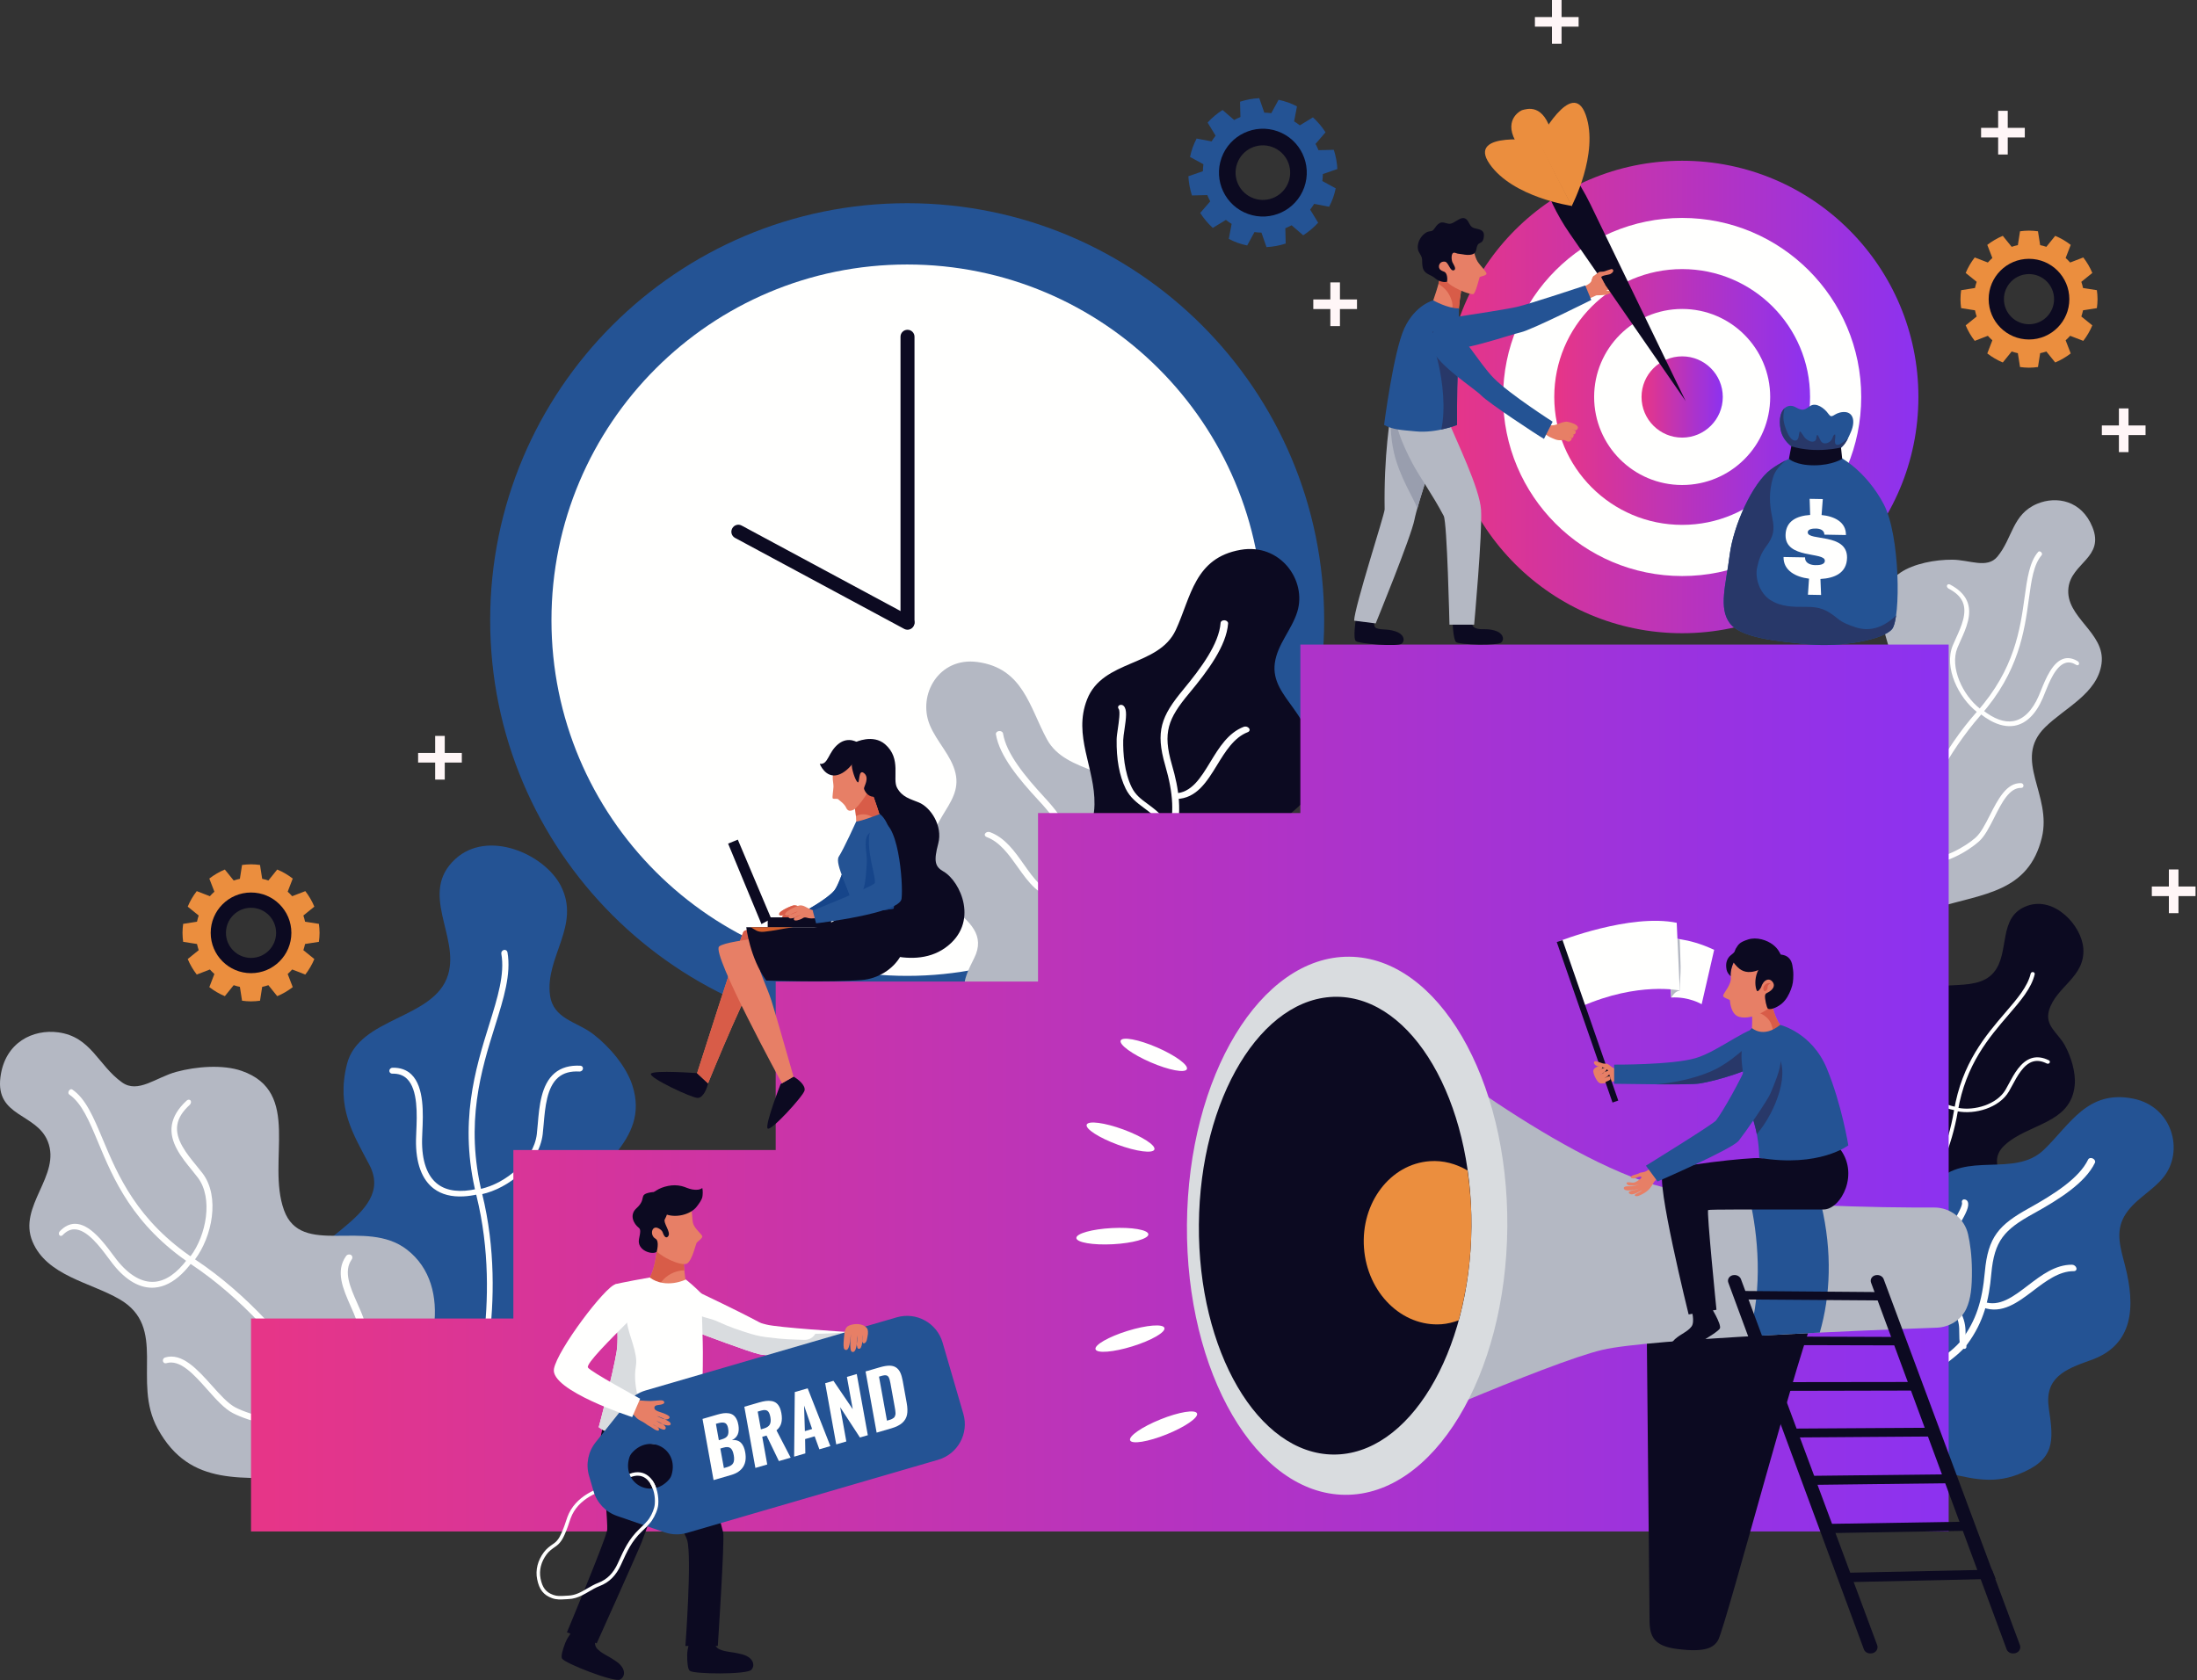 <svg width="740" height="566" viewBox="0 0 740 566" fill="none" xmlns="http://www.w3.org/2000/svg">
<rect x="0" y="0" width="740" height="566" fill="#333333" stroke="none"/>
<path fill-rule="evenodd" clip-rule="evenodd" d="M446.009 208.925C446.009 286.503 383.125 349.395 305.556 349.395C227.985 349.395 165.101 286.503 165.101 208.925C165.101 131.346 227.985 68.454 305.556 68.454C383.125 68.454 446.009 131.346 446.009 208.925Z" fill="#245394"/>
<path fill-rule="evenodd" clip-rule="evenodd" d="M425.364 208.925C425.364 275.1 371.723 328.747 305.556 328.747C239.386 328.747 185.745 275.1 185.745 208.925C185.745 142.748 239.386 89.101 305.556 89.101C371.723 89.101 425.364 142.748 425.364 208.925Z" fill="#FFFFFE"/>
<path fill-rule="evenodd" clip-rule="evenodd" d="M305.692 211.934H305.644C304.357 211.934 303.312 210.888 303.312 209.601V113.434C303.312 112.144 304.357 111.101 305.644 111.101H305.692C306.979 111.101 308.024 112.144 308.024 113.434V209.601C308.024 210.888 306.979 211.934 305.692 211.934Z" fill="#0C0A21"/>
<path fill-rule="evenodd" clip-rule="evenodd" d="M307.745 210.872L307.722 210.913C307.11 212.047 305.694 212.47 304.56 211.858L247.564 181.194C246.431 180.582 246.008 179.168 246.62 178.034L246.642 177.991C247.254 176.857 248.669 176.434 249.802 177.046L306.798 207.712C307.932 208.324 308.354 209.739 307.745 210.872Z" fill="#0C0A21"/>
<path fill-rule="evenodd" clip-rule="evenodd" d="M487.019 133.734C487.019 177.685 522.646 213.315 566.592 213.315C610.538 213.315 646.162 177.685 646.162 133.734C646.162 89.783 610.538 54.154 566.592 54.154C522.646 54.154 487.019 89.783 487.019 133.734Z" fill="url(#paint0_linear_0_21)"/>
<path fill-rule="evenodd" clip-rule="evenodd" d="M506.28 133.734C506.28 167.048 533.281 194.053 566.592 194.053C599.9 194.053 626.903 167.048 626.903 133.734C626.903 100.422 599.9 73.415 566.592 73.415C533.281 73.415 506.28 100.422 506.28 133.734Z" fill="#FFFFFE"/>
<path fill-rule="evenodd" clip-rule="evenodd" d="M523.512 133.734C523.512 157.529 542.8 176.818 566.592 176.818C590.384 176.818 609.671 157.529 609.671 133.734C609.671 109.939 590.384 90.649 566.592 90.649C542.8 90.649 523.512 109.939 523.512 133.734Z" fill="url(#paint1_linear_0_21)"/>
<path fill-rule="evenodd" clip-rule="evenodd" d="M536.942 133.734C536.942 150.112 550.218 163.387 566.592 163.387C582.966 163.387 596.241 150.112 596.241 133.734C596.241 117.358 582.966 104.081 566.592 104.081C550.218 104.081 536.942 117.358 536.942 133.734Z" fill="#FFFFFE"/>
<path fill-rule="evenodd" clip-rule="evenodd" d="M552.907 133.734C552.907 141.293 559.034 147.42 566.592 147.42C574.149 147.42 580.276 141.293 580.276 133.734C580.276 126.175 574.149 120.048 566.592 120.048C559.034 120.048 552.907 126.175 552.907 133.734Z" fill="url(#paint2_linear_0_21)"/>
<path fill-rule="evenodd" clip-rule="evenodd" d="M652.357 305.756C668.074 301.008 683.24 300.528 687.731 282.215C691.285 267.724 677.803 255.989 688.776 245.057C695.377 238.478 706.433 233.72 707.843 223.601C709.313 213.059 695.471 208.065 696.705 197.97C697.723 189.627 708.93 187.802 704.782 177.564C701.103 168.482 692.582 167.059 686.238 169.681C677.754 173.186 677.943 181.295 672.759 187.529C669.299 191.691 663.37 188.582 657.592 188.547C651.837 188.512 644.628 189.849 640.105 192.903C625.419 202.819 639.9 218.617 638.664 232.965C637.469 246.835 617.447 240.821 608.747 252.129C598.586 265.338 609.624 284.914 622.083 293.326C630.381 298.93 641.733 308.965 652.357 305.756Z" fill="#B4B8C3"/>
<path fill-rule="evenodd" clip-rule="evenodd" d="M636.463 303.981L636.73 304.051C637.264 304.115 637.767 303.745 637.853 303.232C637.919 302.856 644.378 266.755 667.183 240.862C680.021 226.289 681.9 212.535 683.366 201.786C684.222 195.515 684.953 190.176 687.677 187.02C687.895 186.765 687.817 186.309 687.499 186.001C687.17 185.679 686.741 185.65 686.521 185.901C683.579 189.282 682.819 194.786 681.924 201.254C680.458 211.862 678.582 225.439 665.905 239.716C642.623 265.946 635.995 302.626 635.929 303.006C635.855 303.429 636.085 303.821 636.463 303.981Z" fill="#FFFFFE"/>
<path fill-rule="evenodd" clip-rule="evenodd" d="M666.039 239.969C666.4 240.178 666.835 240.119 667.059 239.813C667.306 239.478 667.205 238.971 666.831 238.679C661.107 234.195 656.648 224.798 659.296 218.256C659.608 217.484 659.982 216.661 660.37 215.798C662.216 211.722 664.468 206.739 662.501 202.359C661.536 200.215 659.625 198.393 656.847 196.931C656.412 196.704 655.945 196.823 655.802 197.196C655.66 197.57 655.89 198.026 656.331 198.285C658.73 199.539 660.255 200.971 661.039 202.704C662.715 206.437 660.582 211.116 658.838 214.942C658.436 215.823 658.056 216.667 657.732 217.451C654.687 224.913 659.682 235.024 665.934 239.897L666.039 239.969Z" fill="#FFFFFE"/>
<path fill-rule="evenodd" clip-rule="evenodd" d="M670.365 242.729C673.287 244.347 676.032 244.928 678.553 244.478C682.46 243.784 685.727 240.566 688.024 235.246C688.248 234.728 688.492 234.119 688.757 233.451C690.252 229.71 692.471 224.153 695.865 223.277C696.972 222.993 698.115 223.231 699.36 224.001C699.709 224.215 700.103 224.116 700.236 223.778C700.37 223.443 700.204 222.999 699.863 222.782L699.855 222.778C698.28 221.8 696.75 221.484 695.307 221.85C691.369 222.847 689.001 228.726 687.408 232.687C687.143 233.34 686.901 233.94 686.679 234.451C684.538 239.373 681.581 242.326 678.109 242.928C675.077 243.451 671.609 242.199 667.811 239.184C667.427 238.874 666.936 238.924 666.686 239.254C666.437 239.589 666.532 240.098 666.901 240.392C668.082 241.326 669.236 242.104 670.365 242.729Z" fill="#FFFFFE"/>
<path fill-rule="evenodd" clip-rule="evenodd" d="M636.264 286.918C637.348 287.415 638.494 287.723 639.691 287.788C640.216 287.815 640.67 287.433 640.703 286.93C640.736 286.429 640.358 286 639.816 285.967C633.552 285.599 628.367 276.211 627.257 271.069C626.797 268.934 627.232 266.174 627.696 263.273C628.505 258.147 629.339 252.903 625.413 249.613C624.998 249.234 624.366 249.262 624.013 249.616C623.653 249.973 623.698 250.544 624.119 250.891C627.238 253.494 626.47 258.273 625.723 262.932C625.23 266.006 624.76 268.93 625.292 271.392C626.288 276.026 630.357 284.213 636.264 286.918Z" fill="#FFFFFE"/>
<path fill-rule="evenodd" clip-rule="evenodd" d="M644.043 290.086C645.107 290.575 646.283 290.883 647.564 291.012C654.57 291.719 662.813 286.815 666.571 283.452C668.535 281.686 670.094 278.603 671.722 275.384C674.262 270.363 676.83 265.275 680.82 265.423C681.243 265.439 681.573 265.092 681.557 264.651C681.54 264.209 681.179 263.842 680.758 263.819C675.841 263.618 672.911 269.375 670.266 274.569C668.698 277.657 667.193 280.606 665.443 282.16C662.033 285.191 654.145 289.887 647.772 289.222C645.24 288.955 643.218 287.844 641.797 285.922C641.495 285.521 640.906 285.421 640.475 285.71C640.048 286.006 639.945 286.573 640.249 286.983C641.28 288.363 642.551 289.402 644.043 290.086Z" fill="#FFFFFE"/>
<path fill-rule="evenodd" clip-rule="evenodd" d="M143.748 472.116C129.973 463.245 94.57 455.865 97.525 435.175C100.036 417.578 133.716 410.206 124.43 392.444C118.937 381.939 113.201 373.267 116.847 358.546C120.818 342.509 146.403 343.452 150.936 328.324C154.829 315.331 140.958 300.831 153.33 289.41C164.314 279.271 183.39 287.704 188.879 298.384C195.744 311.737 183.586 322.333 185.244 335.166C186.302 343.337 194.217 344.064 199.855 348.411C205.253 352.573 210.899 359.15 212.987 365.596C219.263 384.963 198.512 393.522 191.831 408.83C185.643 423.007 205.107 425.563 206.02 438.834C207.008 453.155 189.819 465.952 176.204 469.555C166.762 472.056 152.283 477.613 143.748 472.116Z" fill="#245394"/>
<path fill-rule="evenodd" clip-rule="evenodd" d="M159.223 474.734L158.954 474.726C158.455 474.644 158.173 474.204 158.327 473.751C158.434 473.418 169.511 439.223 160.457 402.697C154.416 378.347 160.114 360.084 164.787 345.101C167.61 336.051 170.07 328.16 168.856 321.283C168.76 320.721 169.139 320.154 169.712 320.021C170.304 319.875 170.829 320.236 170.928 320.795C172.213 328.164 169.673 336.273 166.762 345.571C162.148 360.302 156.517 378.269 162.395 402.13C171.503 439.118 160.241 473.716 160.128 474.05C160.005 474.424 159.627 474.695 159.223 474.734Z" fill="#FFFFFE"/>
<path fill-rule="evenodd" clip-rule="evenodd" d="M162.122 402.331C161.635 402.368 161.214 402.068 161.144 401.612C161.064 401.111 161.442 400.608 161.986 400.489C170.24 398.697 179.752 390.91 180.81 382.078C180.937 381.017 181.035 379.853 181.138 378.629C181.631 372.76 182.253 365.395 186.795 361.53C189.016 359.643 191.969 358.811 195.514 359.017C196.065 359.052 196.438 359.518 196.35 360.056C196.264 360.596 195.775 360.974 195.204 360.976C192.16 360.799 189.829 361.438 188.039 362.955C184.189 366.23 183.6 373.119 183.13 378.608C183.023 379.855 182.918 381.039 182.791 382.12C181.575 392.142 171.213 400.366 162.27 402.309L162.122 402.331Z" fill="#FFFFFE"/>
<path fill-rule="evenodd" clip-rule="evenodd" d="M156.106 403.035C152.1 403.245 148.776 402.397 146.195 400.487C142.095 397.46 139.984 391.758 140.12 383.945C140.132 383.171 140.171 382.267 140.216 381.278C140.463 375.653 140.841 367.066 137.071 363.415C135.821 362.201 134.211 361.641 132.156 361.696C131.579 361.711 131.119 361.275 131.133 360.723C131.146 360.175 131.618 359.715 132.191 359.692H132.201C134.813 359.624 136.962 360.392 138.592 361.974C142.945 366.204 142.532 375.29 142.259 381.237C142.218 382.204 142.177 383.089 142.163 383.851C142.029 391.074 143.885 396.29 147.515 398.976C150.612 401.267 155.053 401.775 160.693 400.512C161.261 400.38 161.746 400.703 161.832 401.2C161.912 401.703 161.543 402.21 160.999 402.331C159.268 402.721 157.638 402.955 156.106 403.035Z" fill="#FFFFFE"/>
<path fill-rule="evenodd" clip-rule="evenodd" d="M167.162 460.196C165.978 460.307 164.82 460.235 163.721 459.933C163.237 459.8 163.007 459.325 163.212 458.87C163.415 458.416 163.957 458.151 164.456 458.288C170.137 459.855 178.949 453.274 182.319 449.132C183.725 447.401 184.696 444.812 185.723 442.06C187.569 437.14 189.484 432.019 194.356 430.504C194.886 430.315 195.381 430.584 195.488 431.046C195.599 431.508 195.274 432.011 194.763 432.169C190.924 433.366 189.185 437.997 187.513 442.444C186.425 445.342 185.401 448.069 183.787 450.05C180.764 453.765 173.517 459.603 167.162 460.196Z" fill="#FFFFFE"/>
<path fill-rule="evenodd" clip-rule="evenodd" d="M158.709 460.654C157.504 460.765 156.27 460.685 155.016 460.412C147.984 458.876 142.017 451.559 139.707 446.97C138.471 444.504 138.284 440.843 138.085 436.943C137.767 430.713 137.439 424.21 132.844 422.494C132.349 422.309 132.141 421.775 132.382 421.303C132.62 420.832 133.223 420.608 133.718 420.787C139.371 422.908 139.736 430.278 140.052 436.711C140.233 440.444 140.407 443.949 141.5 446.126C143.582 450.282 149.248 457.334 155.65 458.738C158.132 459.282 160.506 458.911 162.692 457.637C163.152 457.377 163.731 457.469 163.986 457.859C164.23 458.253 164.058 458.785 163.596 459.054C162.025 459.962 160.391 460.496 158.709 460.654Z" fill="#FFFFFE"/>
<path fill-rule="evenodd" clip-rule="evenodd" d="M630.474 411.038C624.575 402.249 605.464 388.807 612.511 377.292C618.506 367.497 640.37 371.746 639.407 358.834C638.838 351.195 637.656 344.583 643.587 336.785C650.047 328.288 664.981 335.398 671.541 327.585C677.177 320.875 672.66 308.723 682.924 305.115C692.034 301.914 701.191 311.799 701.713 319.54C702.368 329.218 692.443 332.39 690.143 340.427C688.677 345.544 693.186 348.002 695.418 352.023C697.555 355.873 699.22 361.222 698.809 365.579C697.576 378.674 683.076 378.438 675.194 385.807C667.895 392.633 678.787 399.132 675.933 407.239C672.851 415.986 659.38 419.175 650.381 417.828C644.142 416.894 634.131 416.483 630.474 411.038Z" fill="#0C0A21"/>
<path fill-rule="evenodd" clip-rule="evenodd" d="M638.984 416.553L638.826 416.479C638.551 416.302 638.496 415.97 638.703 415.74C638.853 415.569 654.176 398.122 658.155 374.138C660.803 358.148 668.858 348.774 675.465 341.082C679.456 336.437 682.934 332.386 683.975 327.996C684.062 327.639 684.431 327.398 684.805 327.466C685.193 327.532 685.413 327.881 685.328 328.236C684.205 332.936 680.622 337.097 676.516 341.867C670.008 349.423 662.07 358.639 659.448 374.298C655.385 398.569 639.849 416.208 639.695 416.378C639.526 416.569 639.233 416.633 638.984 416.553Z" fill="#FFFFFE"/>
<path fill-rule="evenodd" clip-rule="evenodd" d="M659.235 374.347C658.937 374.245 658.764 373.959 658.838 373.67C658.921 373.354 659.274 373.15 659.627 373.22C664.979 374.269 672.615 372.087 675.504 367.119C675.851 366.522 676.208 365.857 676.582 365.156C678.376 361.801 680.631 357.592 684.312 356.462C686.115 355.912 688.08 356.175 690.129 357.204C690.447 357.366 690.55 357.737 690.359 358.035C690.17 358.331 689.782 358.432 689.443 358.286C687.683 357.401 686.137 357.183 684.686 357.627C681.565 358.583 679.452 362.518 677.769 365.653C677.387 366.366 677.021 367.044 676.668 367.649C673.383 373.284 665.131 375.51 659.329 374.372L659.235 374.347Z" fill="#FFFFFE"/>
<path fill-rule="evenodd" clip-rule="evenodd" d="M655.488 373.224C653.057 372.323 651.303 370.97 650.26 369.175C648.603 366.331 648.811 362.409 650.891 357.807C651.096 357.353 651.351 356.826 651.63 356.251C653.215 352.978 655.638 347.98 654.338 344.85C653.905 343.811 653.094 343.066 651.86 342.573C651.515 342.433 651.353 342.058 651.502 341.733C651.652 341.413 652.049 341.259 652.394 341.392L652.402 341.396C653.966 342.023 655.046 343.029 655.607 344.384C657.108 348.008 654.537 353.292 652.853 356.75C652.58 357.312 652.33 357.828 652.127 358.275C650.199 362.526 649.965 366.095 651.431 368.618C652.681 370.768 655.184 372.208 658.853 372.904C659.224 372.97 659.43 373.286 659.352 373.602C659.272 373.92 658.923 374.126 658.569 374.06C657.442 373.846 656.416 373.569 655.488 373.224Z" fill="#FFFFFE"/>
<path fill-rule="evenodd" clip-rule="evenodd" d="M647.415 409.962C646.684 409.723 646.014 409.385 645.441 408.925C645.187 408.721 645.173 408.38 645.411 408.163C645.647 407.945 646.035 407.929 646.298 408.138C649.267 410.52 656.177 408.873 659.237 407.28C660.514 406.612 661.754 405.325 663.066 403.955C665.419 401.51 667.866 398.964 671.145 399.311C671.506 399.333 671.732 399.621 671.677 399.922C671.623 400.224 671.303 400.44 670.96 400.403C668.375 400.13 666.16 402.432 664.029 404.641C662.643 406.083 661.337 407.438 659.873 408.2C657.128 409.629 651.336 411.237 647.415 409.962Z" fill="#FFFFFE"/>
<path fill-rule="evenodd" clip-rule="evenodd" d="M642.284 408.068C641.538 407.826 640.828 407.463 640.153 406.98C636.375 404.267 634.71 398.401 634.515 395.087C634.412 393.308 635.239 391.089 636.118 388.723C637.524 384.947 638.992 381.007 636.707 378.811C636.461 378.575 636.475 378.206 636.738 377.986C636.999 377.768 637.416 377.791 637.662 378.023C640.473 380.729 638.804 385.193 637.344 389.091C636.496 391.352 635.703 393.475 635.794 395.046C635.964 398.044 637.52 403.676 640.959 406.148C642.292 407.107 643.795 407.495 645.419 407.3C645.758 407.263 646.078 407.467 646.127 407.762C646.172 408.058 645.934 408.329 645.591 408.37C644.427 408.508 643.321 408.405 642.284 408.068Z" fill="#FFFFFE"/>
<path fill-rule="evenodd" clip-rule="evenodd" d="M372.836 355.251C387.619 353.801 399.388 352.257 401.893 337.179C403.19 329.378 400.484 323.47 392.861 317.93C386.697 313.45 383.445 311.745 382.917 304.593C382.071 293.152 389.011 283 383.587 271.265C377.538 258.172 359.168 261.071 352.631 249.047C346.767 238.26 344.611 225.067 329.202 223.012C316.235 221.281 308.989 234.034 313.167 244.221C315.518 249.954 320.437 254.468 321.831 260.443C323.16 266.143 320.199 270.215 317.407 274.84C311.237 285.055 308.488 296.111 319.932 305.119C326.771 310.501 331.976 315.111 328.114 322.78C324.057 330.842 322.088 335.491 331.446 343.362C338.442 349.245 345.507 349.877 354.282 351.528C362.507 353.074 373.235 356.951 381.568 354.501L372.836 355.251Z" fill="#B4B8C3"/>
<path fill-rule="evenodd" clip-rule="evenodd" d="M369.344 346.733C370.748 345.546 371.764 344.24 372.38 342.828C375.025 336.733 369.917 329.501 365.287 322.947C362.952 319.647 360.727 316.493 359.836 313.949C357.401 307.018 357.23 301.125 359.255 292.222C361.663 281.665 359.429 276.877 351.736 268.546C345.256 261.515 338.945 253.893 337.844 247.092C337.762 246.562 337.154 246.197 336.491 246.273C335.83 246.345 335.358 246.835 335.446 247.363C336.629 254.599 343.166 262.462 349.861 269.681C357.314 277.704 359.353 282.029 357.084 292.076C355.368 299.665 354.842 306.378 357.748 314.575C358.704 317.288 361 320.513 363.396 323.887C367.876 330.181 372.824 337.136 370.457 342.592C369.547 344.698 367.609 346.466 364.531 348C364.026 348.265 363.798 348.746 364.045 349.093C364.289 349.44 364.903 349.514 365.414 349.257C366.952 348.487 368.264 347.645 369.344 346.733Z" fill="#FFFFFE"/>
<path fill-rule="evenodd" clip-rule="evenodd" d="M357.362 302.269C357.532 302.127 357.653 301.951 357.694 301.753C357.782 301.283 357.372 300.881 356.772 300.858C351.528 300.671 348.299 296.088 344.821 291.15C341.739 286.778 338.503 282.187 333.43 280.324C332.855 280.113 332.128 280.314 331.83 280.77C331.52 281.23 331.738 281.77 332.317 281.981C336.764 283.603 339.854 287.955 342.792 292.098C346.406 297.189 350.067 302.355 356.44 302.573C356.791 302.583 357.125 302.462 357.362 302.269Z" fill="#FFFFFE"/>
<path fill-rule="evenodd" clip-rule="evenodd" d="M359.573 316.014L359.807 315.739C360.499 314.538 360.866 313.478 361.224 312.448C361.798 310.79 362.299 309.353 364.075 307.698C365.018 306.821 366.034 306.088 367.018 305.38C369.081 303.871 371.214 302.339 372.477 299.56C374.28 295.587 374.953 290.417 374.471 284.139C374.403 283.265 374.134 282.014 373.85 280.681C373.444 278.766 372.678 275.176 373.208 274.478C373.526 274.059 373.425 273.513 372.945 273.271C372.473 273.028 371.822 273.125 371.479 273.521C370.428 274.692 370.873 277.191 371.725 281.125C372.003 282.41 372.261 283.624 372.327 284.408C372.658 288.577 372.602 294.482 370.481 299.158C369.43 301.495 367.693 302.747 365.673 304.205C364.634 304.955 363.558 305.739 362.503 306.712C360.355 308.704 359.741 310.491 359.144 312.213C358.813 313.174 358.47 314.17 357.852 315.24C357.6 315.678 357.834 316.148 358.376 316.285C358.784 316.39 359.261 316.271 359.573 316.014Z" fill="#FFFFFE"/>
<path fill-rule="evenodd" clip-rule="evenodd" d="M633.324 491.533C619.301 483.338 608.519 476.521 611.829 459.044C613.504 450.194 618.219 445.038 627.417 442.231C634.864 439.96 638.568 439.45 641.549 432.192C646.253 420.744 643.138 407.951 652.094 398.276C661.965 387.612 678.475 396.877 688.408 387.345C697.233 378.879 703.09 366.972 718.582 370.121C731.826 372.813 735.705 387.838 728.734 396.545C724.778 401.485 718.547 404.265 715.444 409.851C712.461 415.224 714.29 420.584 715.806 426.52C719.218 439.884 718.863 453.087 704.168 458.227C695.393 461.295 688.554 464.2 690.096 474.477C691.747 485.488 692.319 491.769 679.851 496.648C670.529 500.295 662.976 497.767 653.383 495.658C644.477 493.701 632.297 493.297 624.959 486.792L633.324 491.533Z" fill="#245394"/>
<path fill-rule="evenodd" clip-rule="evenodd" d="M639.912 483.418C638.943 481.465 638.407 479.551 638.309 477.701C637.894 469.796 645.487 464.003 652.334 458.779C655.775 456.161 659.052 453.66 660.793 451.276C665.515 444.822 667.626 438.621 668.542 428.477C669.599 416.674 673.287 412.631 683.361 407.033C691.831 402.317 700.286 396.962 703.345 390.598C703.581 390.103 704.281 389.955 704.909 390.263C705.538 390.569 705.862 391.22 705.624 391.713C702.359 398.5 693.599 404.031 684.844 408.869C675.077 414.259 671.722 417.914 670.714 429.165C669.94 437.814 668.262 445.169 662.653 452.808C660.789 455.356 657.416 457.913 653.882 460.592C647.263 465.611 639.916 471.18 640.298 478.274C640.444 481.036 641.738 483.884 644.269 486.989C644.68 487.514 644.737 488.163 644.364 488.449C643.992 488.736 643.351 488.545 642.928 488.024C641.666 486.463 640.66 484.927 639.912 483.418Z" fill="#FFFFFE"/>
<path fill-rule="evenodd" clip-rule="evenodd" d="M667.121 439.779C666.998 439.561 666.938 439.327 666.963 439.101C667.031 438.567 667.566 438.305 668.164 438.518C673.418 440.409 678.107 436.826 683.14 432.98C687.585 429.586 692.239 426.034 697.898 426.048C698.543 426.05 699.212 426.543 699.376 427.138C699.549 427.74 699.167 428.225 698.518 428.22C693.547 428.192 689.106 431.563 684.868 434.781C679.643 438.748 674.328 442.791 667.932 440.471C667.583 440.34 667.289 440.079 667.121 439.779Z" fill="#FFFFFE"/>
<path fill-rule="evenodd" clip-rule="evenodd" d="M660.358 453.617L660.216 453.223C659.937 451.639 659.931 450.348 659.925 449.093C659.916 447.081 659.904 445.342 658.713 442.863C658.085 441.559 657.338 440.377 656.615 439.237C655.114 436.832 653.56 434.391 653.274 431.001C652.87 426.192 653.95 420.627 656.485 414.422C656.837 413.559 657.502 412.395 658.208 411.159C659.218 409.378 661.111 406.06 660.834 405.171C660.666 404.637 660.937 404.13 661.471 404.062C661.998 403.99 662.585 404.321 662.785 404.84C663.409 406.391 662.179 408.734 660.091 412.389C659.407 413.584 658.762 414.717 658.444 415.489C656.756 419.611 654.853 425.693 655.336 431.354C655.574 434.204 656.839 436.198 658.321 438.528C659.085 439.732 659.877 440.993 660.588 442.446C662.035 445.432 662.045 447.592 662.058 449.687C662.064 450.859 662.072 452.075 662.325 453.488C662.429 454.065 662.037 454.477 661.452 454.403C661.011 454.348 660.579 454.023 660.358 453.617Z" fill="#FFFFFE"/>
<path fill-rule="evenodd" clip-rule="evenodd" d="M382.531 329.308C366.488 326.764 353.968 324.326 350.707 306.842C349.054 297.988 351.574 291.47 359.125 285.515C365.24 280.694 368.506 278.877 368.65 271.03C368.876 258.653 361.328 247.866 366.161 235.599C371.487 222.077 390.233 224.716 396.029 212.227C401.176 201.133 402.312 187.913 417.887 185.221C431.206 182.921 440.277 195.513 436.94 206.153C435.049 212.194 430.251 217.047 429.389 223.379C428.561 229.468 432.21 233.798 435.778 238.78C443.81 249.991 448.274 262.423 436.445 272.548C429.385 278.593 424.067 283.782 429.235 292.799C434.77 302.46 437.585 308.105 427.738 317.179C420.377 323.961 412.419 324.347 402.718 325.867C393.709 327.277 382.213 331.324 373.015 327.926L382.531 329.308Z" fill="#0C0A21"/>
<path fill-rule="evenodd" clip-rule="evenodd" d="M385.722 319.355C384.11 317.885 382.915 316.298 382.151 314.61C378.895 307.394 383.866 299.24 388.35 291.887C390.606 288.197 392.75 284.675 393.508 281.823C395.565 274.094 395.279 267.55 392.45 257.766C389.151 246.386 391.12 241.279 398.474 232.404C404.652 224.934 410.586 216.874 411.128 209.833C411.165 209.287 411.764 208.897 412.462 208.954C413.158 209.01 413.696 209.5 413.653 210.047C413.076 217.554 406.921 225.889 400.521 233.576C393.378 242.145 391.58 246.767 394.723 257.618C397.144 265.957 398.25 273.419 395.797 282.575C394.986 285.626 392.77 289.232 390.45 293.014C386.104 300.092 381.281 307.949 384.213 314.421C385.352 316.94 387.592 319.125 391.077 321.099C391.649 321.439 391.939 322.023 391.697 322.425C391.454 322.825 390.787 322.883 390.204 322.55C388.461 321.554 386.966 320.489 385.722 319.355Z" fill="#FFFFFE"/>
<path fill-rule="evenodd" clip-rule="evenodd" d="M395.23 268.813C395.037 268.655 394.895 268.458 394.836 268.238C394.707 267.716 395.111 267.277 395.745 267.258C401.326 267.113 404.393 262.072 407.689 256.661C410.596 251.885 413.643 246.883 418.92 244.844C419.521 244.609 420.326 244.827 420.694 245.322C421.075 245.819 420.893 246.41 420.289 246.64C415.645 248.421 412.731 253.172 409.951 257.71C406.523 263.306 403.038 269.002 396.236 269.162C395.863 269.168 395.497 269.031 395.23 268.813Z" fill="#FFFFFE"/>
<path fill-rule="evenodd" clip-rule="evenodd" d="M393.951 284.162L393.678 283.846C392.842 282.472 392.368 281.271 391.906 280.104C391.167 278.232 390.524 276.616 388.516 274.739C387.457 273.751 386.33 272.922 385.244 272.123C382.973 270.427 380.638 268.716 379.142 265.661C377.019 261.328 376.004 255.751 376.113 249.047C376.13 248.117 376.327 246.79 376.534 245.381C376.83 243.357 377.388 239.576 376.807 238.85C376.458 238.414 376.526 237.843 376.998 237.585C377.464 237.326 378.131 237.422 378.505 237.833C379.649 239.051 379.355 241.681 378.735 245.843C378.532 247.207 378.343 248.496 378.326 249.332C378.25 253.784 378.686 260.143 381.191 265.242C382.447 267.811 384.35 269.209 386.578 270.844C387.726 271.688 388.921 272.573 390.112 273.671C392.545 275.926 393.337 277.936 394.111 279.883C394.54 280.973 394.988 282.102 395.737 283.326C396.045 283.827 395.83 284.353 395.257 284.497C394.826 284.608 394.306 284.46 393.951 284.162Z" fill="#FFFFFE"/>
<path fill-rule="evenodd" clip-rule="evenodd" d="M102.28 497.983C82.215 497.297 64.136 501.484 53.09 481.245C44.35 465.231 56.605 447.136 40.213 437.654C30.347 431.947 15.788 429.789 10.951 418.272C5.913 406.272 20.706 396.029 16.086 384.485C12.267 374.945 -1.551 376.298 0.143 362.898C1.644 351.008 11.269 346.657 19.591 347.768C30.717 349.251 33.035 358.893 41.114 364.639C46.508 368.473 52.542 362.941 59.363 361.089C66.153 359.243 75.092 358.563 81.395 360.754C101.861 367.871 89.696 391.085 95.652 407.656C101.412 423.676 123.192 410.29 137.018 420.929C153.166 433.356 146.255 459.954 134.168 473.802C126.113 483.028 115.839 498.447 102.28 497.983Z" fill="#B4B8C3"/>
<path fill-rule="evenodd" clip-rule="evenodd" d="M120.51 490.905L120.214 491.071C119.603 491.311 118.894 491.032 118.631 490.453C118.434 490.032 99.488 449.385 64.42 425.929C44.678 412.728 38.149 397.058 33.047 384.814C30.07 377.67 27.535 371.588 23.323 368.713C22.987 368.479 22.935 367.918 23.215 367.452C23.502 366.97 24.001 366.799 24.34 367.027C28.875 370.101 31.499 376.368 34.583 383.731C39.642 395.812 46.112 411.27 65.572 424.173C101.309 447.878 120.635 489.155 120.832 489.584C121.052 490.061 120.904 490.597 120.51 490.905Z" fill="#FFFFFE"/>
<path fill-rule="evenodd" clip-rule="evenodd" d="M65.491 424.512C65.132 424.873 64.598 424.941 64.237 424.65C63.841 424.331 63.8 423.699 64.151 423.237C69.51 416.142 71.836 403.639 66.656 396.738C66.046 395.922 65.348 395.064 64.617 394.167C61.159 389.929 56.934 384.744 57.889 378.951C58.357 376.115 60.044 373.364 62.87 370.764C63.313 370.358 63.902 370.351 64.188 370.75C64.471 371.148 64.344 371.758 63.904 372.202C61.461 374.436 60.106 376.606 59.724 378.9C58.911 383.838 62.902 388.701 66.161 392.678C66.91 393.59 67.625 394.469 68.253 395.294C74.191 403.161 71.456 416.676 65.594 424.395L65.491 424.512Z" fill="#FFFFFE"/>
<path fill-rule="evenodd" clip-rule="evenodd" d="M61.243 429.132C58.295 431.96 55.236 433.508 52.115 433.765C47.278 434.169 42.41 431.391 38.026 425.824C37.599 425.282 37.119 424.635 36.597 423.931C33.657 419.978 29.292 414.105 25.007 414.134C23.611 414.144 22.334 414.785 21.102 416.085C20.759 416.446 20.262 416.452 19.997 416.095C19.735 415.742 19.792 415.165 20.129 414.801L20.135 414.793C21.691 413.144 23.399 412.292 25.218 412.27C30.187 412.214 34.827 418.422 37.952 422.604C38.47 423.294 38.944 423.927 39.365 424.461C43.44 429.609 47.861 432.171 52.152 431.795C55.899 431.465 59.605 428.896 63.151 424.14C63.508 423.656 64.103 423.559 64.504 423.871C64.902 424.19 64.949 424.82 64.604 425.284C63.502 426.758 62.381 428.04 61.243 429.132Z" fill="#FFFFFE"/>
<path fill-rule="evenodd" clip-rule="evenodd" d="M115.396 470.674C114.271 471.601 113.014 472.323 111.618 472.775C111.006 472.972 110.351 472.664 110.154 472.079C109.957 471.496 110.271 470.872 110.899 470.662C118.19 468.266 121.377 455.541 121.077 449.12C120.952 446.448 119.572 443.325 118.114 440.04C115.552 434.235 112.924 428.296 116.531 423.181C116.905 422.6 117.658 422.436 118.188 422.744C118.726 423.054 118.849 423.742 118.461 424.284C115.591 428.339 117.997 433.744 120.338 439.019C121.886 442.498 123.356 445.806 123.5 448.882C123.775 454.672 121.533 465.625 115.396 470.674Z" fill="#FFFFFE"/>
<path fill-rule="evenodd" clip-rule="evenodd" d="M107.193 476.857C106.089 477.767 104.797 478.5 103.323 479.054C95.262 482.083 83.984 478.874 78.49 476.075C75.612 474.605 72.805 471.451 69.871 468.155C65.296 463.015 60.664 457.808 56 459.233C55.503 459.385 55.004 459.079 54.883 458.549C54.764 458.026 55.08 457.475 55.569 457.317C61.317 455.539 66.584 461.424 71.337 466.734C74.16 469.892 76.862 472.907 79.416 474.196C84.399 476.709 95.195 479.788 102.516 477.003C105.426 475.894 107.466 473.948 108.544 471.231C108.776 470.662 109.439 470.358 110.041 470.566C110.639 470.781 110.938 471.42 110.706 471.999C109.922 473.954 108.743 475.58 107.193 476.857Z" fill="#FFFFFE"/>
<path fill-rule="evenodd" clip-rule="evenodd" d="M656.358 217.137H437.991V273.897H349.631V330.657H261.273V387.417H172.913V444.177H84.553V515.913H656.358V217.137Z" fill="url(#paint3_linear_0_21)"/>
<path fill-rule="evenodd" clip-rule="evenodd" d="M533.148 96.617L534.837 100.775L537.71 99.492C537.874 99.528 540.186 99.438 541.122 99.247C542.056 99.058 542.789 98.415 543.093 98.231C543.432 98.025 544.003 97.37 543.493 97.216C543.048 97.081 542.541 97.699 542.247 97.82C541.956 97.943 540.933 97.945 540.933 97.945C540.933 97.945 541.315 97.769 542.062 97.471C542.972 97.108 544.309 96.578 544.58 96.309C544.836 96.052 544.775 95.496 544.075 95.629C543.229 95.789 542.45 96.181 542.309 96.222L540.833 96.748C540.833 96.748 541.982 96.309 542.391 96.124C542.851 95.915 544.114 95.418 544.912 95.06C545.684 94.715 545.512 93.847 544.803 93.896C544.278 93.935 542.512 94.89 542.235 94.982C541.956 95.073 540.734 95.637 540.734 95.637C540.734 95.637 542.198 94.97 542.442 94.808C542.687 94.645 544.311 94.029 544.5 93.545C544.59 93.311 544.487 92.836 543.923 92.931C543.266 93.04 542.319 93.403 541.884 93.627C541.531 93.808 539.217 94.915 538.706 94.935C538.246 94.954 537.736 94.906 537.728 94.323L536.936 92.861C536.936 92.861 536.402 93.12 536.123 94.448C535.971 95.167 534.765 96.085 533.148 96.617Z" fill="#E77F66"/>
<path fill-rule="evenodd" clip-rule="evenodd" d="M484.715 113.752C484.722 110.171 487.532 107.214 491.074 106.68C496.88 105.804 507.672 104.136 510.926 103.387C515.453 102.344 533.948 96.169 533.948 96.169L535.971 101.052C535.971 101.052 515.85 111.161 512.232 111.951C508.614 112.742 490.033 119.333 486.43 117.257C485.169 116.53 484.711 115.206 484.715 113.752Z" fill="#245394"/>
<path fill-rule="evenodd" clip-rule="evenodd" d="M485.559 90.73L485.875 91.079C486.9 92.109 487.976 93.159 489.191 93.966C489.93 94.456 491.076 94.775 491.711 95.29C491.965 95.498 492.232 95.684 492.505 95.851C492.138 97.921 491.22 103.362 491.366 105.483C491.366 105.483 484.75 105.017 482.338 102.341C482.338 102.341 485.081 94.972 485.559 90.73Z" fill="#E77F66"/>
<path fill-rule="evenodd" clip-rule="evenodd" d="M489.107 101.791C488.647 99.908 487.59 98.064 486.095 96.803C485.58 96.37 485.058 95.98 484.508 95.627C484.986 93.906 485.401 92.144 485.559 90.73L485.875 91.079C486.9 92.109 487.976 93.159 489.191 93.966C489.93 94.456 491.076 94.775 491.711 95.29C491.965 95.498 492.232 95.684 492.505 95.851C492.138 97.921 491.22 103.362 491.366 105.483C491.366 105.483 490.23 105.401 488.733 105.12C489.216 104.109 489.388 102.945 489.107 101.791Z" fill="#D85C48"/>
<path fill-rule="evenodd" clip-rule="evenodd" d="M489.224 208.806C489.224 208.806 489.405 215.404 490.438 216.305C491.468 217.207 504.59 217.601 505.721 216.396C506.851 215.192 506.185 213.166 503.37 212.385C500.35 211.546 498.87 212.367 496.979 211.58C495.086 210.792 495.587 207.81 495.587 207.81L489.224 208.806Z" fill="#0C0A21"/>
<path fill-rule="evenodd" clip-rule="evenodd" d="M456.679 208.583C456.679 208.583 455.667 215.01 456.663 215.95C457.661 216.891 471.027 217.94 472.201 216.782C473.378 215.622 472.793 213.57 470.009 212.681C467.023 211.726 465.578 212.332 463.65 211.632C462.137 211.079 463.157 208.018 463.157 208.018L456.679 208.583Z" fill="#0C0A21"/>
<path fill-rule="evenodd" clip-rule="evenodd" d="M466.379 171.597C466.089 153.344 468.173 140.792 469.12 134.915C471.302 134.995 473.491 135.188 475.671 136.182C479.677 138.005 483.705 139.755 487.729 141.508C484.461 148.268 477.308 170.338 476.447 174.958C475.376 180.703 463.367 210.01 463.367 210.01L456.102 209.096C456.219 204.373 466.405 173.18 466.379 171.597Z" fill="#B4B8C3"/>
<path fill-rule="evenodd" clip-rule="evenodd" d="M481.285 138.789C483.393 139.816 485.58 140.629 487.768 141.426C484.561 148.058 478.714 166.41 477.394 171.286C476.373 168.208 471.446 160.771 469.553 152.629C468.288 147.186 468.07 141.551 468.941 136.03L468.951 135.964C473.027 136.243 476.973 136.687 481.285 138.789Z" fill="#999EAE"/>
<path fill-rule="evenodd" clip-rule="evenodd" d="M475.856 137.791C478.685 138.746 483.839 140.118 487.729 141.508C490.44 148.354 498.443 164.519 498.86 171.827C499.318 179.89 496.527 210.439 496.527 210.439H488.212C488.212 210.439 487.442 176.005 486.276 173.792C482.436 166.498 478.195 160.714 475.782 156.174C471.737 148.56 470.364 143.668 469.653 140.104C469.339 138.529 467.962 133.253 470.635 131.603C472.842 132.229 473.485 136.991 475.856 137.791Z" fill="#B4B8C3"/>
<path fill-rule="evenodd" clip-rule="evenodd" d="M490.758 143.167C490.758 143.167 483.775 145.989 476.897 145.325C471.805 144.837 469.171 144.757 466.192 143.151C466.192 143.151 469.376 118.327 473.049 110.502C476.722 102.676 482.755 101.177 482.755 101.177C482.755 101.177 487.508 103.939 491.392 103.877C491.392 103.877 491.298 119.128 491.002 125.218C490.705 131.309 490.758 143.167 490.758 143.167Z" fill="#245394"/>
<path fill-rule="evenodd" clip-rule="evenodd" d="M491.088 122.99C491.111 122.321 491.132 121.613 491.15 120.861L491.156 120.586C491.175 119.869 491.191 119.126 491.208 118.366L491.214 117.988C491.232 117.142 491.247 116.282 491.261 115.424V115.383C490.947 115.383 490.631 115.379 490.323 115.319C487.894 114.847 485.783 113.487 483.681 112.249C483.327 112.04 482.952 111.867 482.582 111.687C482.161 114.947 483.627 118.927 484.26 121.518C486.011 128.691 486.96 137.765 485.457 144.693C488.561 144.032 490.758 143.165 490.758 143.165C490.758 143.165 490.704 131.309 491.002 125.218C491.027 124.68 491.051 124.05 491.074 123.385L491.088 122.99Z" fill="#283869"/>
<path fill-rule="evenodd" clip-rule="evenodd" d="M482.128 84.551C482.128 84.551 484.954 78.651 488.713 78.89C492.47 79.13 494.887 79.744 495.386 81.196C495.887 82.645 496.731 86.645 497.691 88.124C498.654 89.602 500.732 91.543 500.687 92.212C500.642 92.882 498.49 93.116 498.371 93.389C498.252 93.66 497.092 98.53 496.306 99.038C495.519 99.545 488.296 96.723 487.179 94.573C486.062 92.424 481.802 88.364 482.128 84.551Z" fill="#E77F66"/>
<path fill-rule="evenodd" clip-rule="evenodd" d="M489.801 85.112C490.171 85.134 490.631 85.376 490.924 85.428C491.476 85.528 492.043 85.576 492.598 85.67C493.714 85.861 494.84 86.029 495.942 85.666C497.574 85.128 497.049 83.518 497.798 82.387C498.164 81.836 498.936 81.838 499.334 81.227C499.714 80.643 499.833 79.803 499.823 79.122C499.796 77.403 498.121 77.243 496.804 76.916C495.265 76.532 495.174 75.678 494.437 74.512C492.612 71.631 490.035 75.631 488.011 75.387C486.974 75.261 485.888 74.586 484.884 75.159C484.015 75.651 483.498 76.518 482.915 77.292C482.309 78.097 481.71 77.771 480.827 78.105C480.18 78.35 479.465 78.968 479.001 79.496C477.967 80.676 477.291 82.471 477.609 84.027C477.88 85.352 478.946 86.068 478.999 87.463C479.042 88.57 478.981 89.941 479.521 90.954C480.305 92.422 482.05 92.615 483.219 93.615C484.331 94.567 485.908 95.257 487.413 94.91C487.569 93.869 487.471 92.118 486.557 91.598C486.192 91.391 485.744 91.354 485.167 90.886C484.12 90.031 484.74 87.884 486.713 88.159C487.9 88.323 488.436 91.563 489.727 91.038C490.711 90.637 489.526 88.999 489.257 88.442C488.9 87.705 488.709 85.841 489.409 85.218L489.801 85.112Z" fill="#0C0A21"/>
<path fill-rule="evenodd" clip-rule="evenodd" d="M521.301 143.301C521.687 143.27 522.143 143.18 522.276 143.225C522.908 143.434 523.97 143.128 524.413 142.96C525.424 142.58 526.965 141.909 528.004 142.093C528.608 142.2 532.224 143.042 531.337 144.527C531.218 144.726 530.774 145.038 530.647 144.989C530.275 144.851 529.234 144.471 529.234 144.471L530.197 144.88L530.698 145.243C530.897 145.551 530.593 146.212 530.279 146.321C529.969 146.43 529.727 146.116 529.466 145.972L529.485 145.985C529.735 146.184 530.279 146.321 529.943 147.085C529.565 147.937 529.306 147.399 528.945 147.309L528.555 147.155L529.302 147.566C529.639 147.867 528.891 148.874 528.222 148.787C527.809 148.736 526.834 148.143 526.602 148.208C526.343 148.28 526.033 148.276 525.766 148.301C524.943 148.379 524.079 148.157 523.323 147.814C522.984 147.66 522.311 147.395 521.976 147.214C521.137 146.767 520.211 146.052 519.964 145.847C520.523 144.781 521.416 144.51 521.301 143.301Z" fill="#E77F66"/>
<path fill-rule="evenodd" clip-rule="evenodd" d="M520.044 147.845L522.966 142.06C522.966 142.06 508.483 132.787 503.188 127.446C497.895 122.105 492.17 111.237 488.134 110.551C484.095 109.869 480.032 112.095 482.371 117.713C484.709 123.333 496.55 130.783 498.962 133.255C501.375 135.73 517.677 146.516 520.044 147.845Z" fill="#245394"/>
<path fill-rule="evenodd" clip-rule="evenodd" d="M512.616 37.121C514.345 36.655 519.931 34.678 522.717 45.146C525.37 55.113 527.783 68.454 527.783 68.454C527.783 68.454 518.628 58.456 512.304 50.308C505.662 41.754 510.957 37.883 512.616 37.121Z" fill="#EB8E3E"/>
<path fill-rule="evenodd" clip-rule="evenodd" d="M520.443 45.92L528.951 57.579C531.515 61.095 533.757 64.834 535.655 68.75L567.76 135.103L528.731 78.692C524.327 72.329 520.97 65.302 518.786 57.879L516.104 48.766C517.734 48.152 519.207 47.173 520.443 45.92Z" fill="#0C0A21"/>
<path fill-rule="evenodd" clip-rule="evenodd" d="M529.347 69.471C529.347 69.471 538.687 51.731 534.131 38.746C529.575 25.76 518.135 47.643 518.135 47.643L529.347 69.471Z" fill="#EB8E3E"/>
<path fill-rule="evenodd" clip-rule="evenodd" d="M529.413 69.366C529.413 69.366 509.569 66.526 501.726 55.218C493.883 43.91 518.315 47.481 518.315 47.481L529.413 69.366Z" fill="#EB8E3E"/>
<path fill-rule="evenodd" clip-rule="evenodd" d="M537.188 96.82C537.43 96.721 540.406 95.98 540.642 95.908L539.336 93.401C539.426 92.764 541.849 92.602 542.387 92.321C544.013 91.473 543.358 90.45 542.619 90.682C542.116 90.841 540.974 91.179 540.537 91.372C540.073 91.58 539.317 91.481 538.855 91.565C538.406 91.647 537.157 92.756 536.767 93.015C536.455 93.22 535.981 94.524 535.971 95.22C535.954 96.383 536.636 97.044 537.188 96.82Z" fill="#E77F66"/>
<path fill-rule="evenodd" clip-rule="evenodd" d="M554.611 442.442L555.609 546.01C555.661 551.388 557.184 554.511 564.869 555.5C574.431 556.735 577.326 555.049 578.742 552.42C581.405 547.48 607.491 448.502 611.798 441.771C616.106 435.038 554.611 442.442 554.611 442.442Z" fill="#0C0A21"/>
<path fill-rule="evenodd" clip-rule="evenodd" d="M651.449 406.783C656.89 406.76 661.668 410.456 662.881 415.76C663.594 418.88 664.142 422.865 664.185 427.806C664.236 433.707 663.797 437.543 662.349 440.771C660.59 444.689 656.594 447.112 652.303 447.268C631.279 448.032 555.57 450.999 539.785 454.711C521.408 459.03 459.854 486.354 459.854 486.354L471.59 347.893C471.59 347.893 528.132 393.727 564.031 400.855C591.954 406.399 634.104 406.855 651.449 406.783Z" fill="#B4B8C3"/>
<path fill-rule="evenodd" clip-rule="evenodd" d="M612.936 448.921C605.111 449.295 596.958 449.711 588.953 450.173C593.977 433.954 591.991 415.407 589.427 404.344C597.434 405.097 605.614 405.619 613.468 405.988C617.196 421.763 616.539 436.574 612.936 448.921Z" fill="#245394"/>
<path fill-rule="evenodd" clip-rule="evenodd" d="M399.79 412.506C399.394 462.564 423.233 503.334 453.031 503.568C482.829 503.802 507.304 463.414 507.699 413.356C508.093 363.296 484.256 322.526 454.456 322.292C424.658 322.055 400.182 362.448 399.79 412.506Z" fill="#D9DCDF"/>
<path fill-rule="evenodd" clip-rule="evenodd" d="M403.81 412.539C403.476 455.118 423.753 489.802 449.101 490.001C474.45 490.2 495.271 455.841 495.605 413.259C495.94 370.676 475.663 335.994 450.315 335.795C424.966 335.596 404.145 369.955 403.81 412.539Z" fill="#0C0A21"/>
<path fill-rule="evenodd" clip-rule="evenodd" d="M459.42 420.372C458.332 405.202 468.261 392.13 481.597 391.173C486.157 390.846 490.483 392.066 494.302 394.302C495.168 400.382 495.657 406.709 495.605 413.259C495.517 424.516 493.963 435.165 491.308 444.785C489.468 445.453 487.559 445.958 485.539 446.103C472.203 447.06 460.509 435.539 459.42 420.372Z" fill="#EB8E3E"/>
<path fill-rule="evenodd" clip-rule="evenodd" d="M539.517 364.978C539.691 363.378 539.814 361.885 538.933 360.345C539.716 360.477 540.872 360.596 540.808 360.138C540.718 359.52 540.586 358.633 541.036 358.715C541.471 358.795 541.822 359.054 542.2 359.302C543.007 359.834 543.929 359.902 544.89 359.959C545.208 361.019 546.109 362.653 545.53 363.793C545.233 364.382 543.654 364.105 542.951 364.374C541.798 364.811 540.488 364.918 539.517 364.978Z" fill="#E77F66"/>
<path fill-rule="evenodd" clip-rule="evenodd" d="M561.672 316.09C561.672 316.09 568.341 315.715 577.365 319.984L573.16 338.296C573.16 338.296 568.842 335.682 562.908 336.041L561.672 316.09Z" fill="#FFFFFE"/>
<path fill-rule="evenodd" clip-rule="evenodd" d="M566.078 325.711C566.039 322.657 565.848 319.602 565.779 316.55C563.22 316.103 561.672 316.09 561.672 316.09L562.908 336.041C564.625 333.425 565.444 334.004 565.783 333.686C565.772 331.047 566.113 328.327 566.078 325.711Z" fill="#B4B8C3"/>
<path fill-rule="evenodd" clip-rule="evenodd" d="M525.245 317.047C525.245 317.047 549.111 307.661 564.754 310.866L565.783 333.686C565.783 333.686 551.911 330.616 532.706 339.027L525.245 317.047Z" fill="#FFFFFE"/>
<path fill-rule="evenodd" clip-rule="evenodd" d="M545.07 370.75L543.13 371.423L524.354 317.357L526.294 316.684L545.07 370.75Z" fill="#0C0A21"/>
<path fill-rule="evenodd" clip-rule="evenodd" d="M543.68 365.107V358.647C543.68 358.647 562.958 358.797 571.043 356.479C579.128 354.16 589.959 344.649 594.27 346.189C598.582 347.729 601.331 352.123 595.979 356.327C590.626 360.532 577.917 364.167 572.406 365.009C568.587 365.592 546.717 365.105 543.68 365.107Z" fill="#245394"/>
<path fill-rule="evenodd" clip-rule="evenodd" d="M575.929 361.074C582.736 358.245 589.166 352.084 594.65 346.345C598.734 348.002 601.171 352.251 595.979 356.327C590.626 360.532 577.917 364.167 572.406 365.009C570.528 365.294 564.288 365.323 558.069 365.278C564.228 364.666 570.293 363.417 575.929 361.074Z" fill="#283869"/>
<path fill-rule="evenodd" clip-rule="evenodd" d="M576.102 439.96C576.102 439.96 579.869 446.042 579.315 447.487C578.761 448.931 565.668 456.533 563.906 455.927C562.142 455.321 561.804 453.241 564.148 451.147C566.255 449.266 568.312 448.732 569.725 446.898C570.963 445.29 569.729 441.181 569.729 441.181L576.102 439.96Z" fill="#0C0A21"/>
<path fill-rule="evenodd" clip-rule="evenodd" d="M598.106 388.368C598.106 388.368 595.484 390.516 592.718 390.155C589.953 389.795 562.982 392.598 560.219 394.881C557.453 397.167 568.77 442.798 568.77 442.798L578.147 441.235C578.147 441.235 574.786 407.875 575.346 407.635C575.909 407.395 590.07 407.446 614.217 407.446C620.11 407.446 626.68 395.062 619.227 386.405L598.106 388.368Z" fill="#0C0A21"/>
<path fill-rule="evenodd" clip-rule="evenodd" d="M593.905 337.542C594.841 337.146 595.654 336.577 596.428 335.951C596.798 338.723 597.841 343.84 600.668 346.511C600.668 346.511 594.816 348.928 590.018 347.865C590.018 347.865 590.583 341.357 589.591 338.168C591.057 338.259 592.533 338.119 593.905 337.542Z" fill="#E77F66"/>
<path fill-rule="evenodd" clip-rule="evenodd" d="M596.769 345.462C595.853 342.589 592.958 340.805 590.051 340.772C589.963 339.809 589.819 338.899 589.591 338.168C591.057 338.259 592.533 338.119 593.905 337.542C594.841 337.146 595.654 336.577 596.428 335.951C596.798 338.723 597.841 343.84 600.668 346.511C600.668 346.511 599.233 347.103 597.204 347.573C597.157 346.881 597.001 346.189 596.769 345.462Z" fill="#D85C48"/>
<path fill-rule="evenodd" clip-rule="evenodd" d="M595.576 321.735C595.576 321.735 588.663 319.563 586.479 320.926C584.294 322.29 582.592 326.579 582.97 329.09C583.35 331.6 580.467 334.514 580.391 335.421C580.331 336.15 582.58 336.674 582.652 336.953C582.723 337.23 582.855 341.805 585.885 342.579C590.148 343.666 595.847 340.236 597.806 337.657C599.765 335.078 602.074 323.283 595.576 321.735Z" fill="#E77F66"/>
<path fill-rule="evenodd" clip-rule="evenodd" d="M582.701 322.027C583.066 321.661 584.002 321.07 584.232 320.6C584.423 320.207 584.514 319.76 584.756 319.404C585.524 318.279 585.707 317.458 588.866 316.468C591.614 315.608 595.116 316.6 597.297 318.345C598.1 318.988 598.802 319.768 599.305 320.669C599.455 320.938 599.931 321.682 599.818 321.965C599.674 322.322 598.65 322.567 598.332 322.754C597.763 323.084 597.289 323.595 596.775 324.012C593.622 326.575 588.69 329.318 585.216 325.762C584.76 325.294 584.304 324.791 583.914 324.265C583.28 325.671 582.808 327.298 582.957 328.858C582.957 328.858 581.828 328.006 581.549 326.637C581.077 324.318 581.828 322.901 582.701 322.027Z" fill="#0C0A21"/>
<path fill-rule="evenodd" clip-rule="evenodd" d="M597.319 321.813C598.157 321.361 599.726 321.509 600.596 321.696C602.409 322.09 603.391 323.419 603.711 325.183C603.904 326.248 604.054 327.341 604.037 328.425C604.006 330.343 603.916 331.546 603.226 333.339C602.577 335.027 601.697 336.696 600.34 337.924C599.116 339.035 596.714 340.312 595.515 339.83C595.051 339.643 594.379 336.306 594.504 335.437C594.624 334.604 595.034 334.594 595.689 334.222C596.792 333.596 598.024 332.364 597.219 331.029C596.069 329.125 593.934 329.998 593.164 332.63C593.164 332.63 592.326 334.109 591.854 333.873C591.38 333.639 589.252 326.166 597.319 321.813Z" fill="#0C0A21"/>
<path fill-rule="evenodd" clip-rule="evenodd" d="M596.445 331.3C596.445 331.3 595.279 330.807 594.396 331.838C593.57 332.799 593.96 334.351 594.773 333.77C595.586 333.187 595.262 332.682 595.406 332.203C595.547 331.727 596.126 331.345 596.445 331.3Z" fill="#D85C48"/>
<path fill-rule="evenodd" clip-rule="evenodd" d="M622.555 385.838C622.555 385.838 612.79 393.413 592.542 390.039C592.542 390.039 592.595 384.226 590.895 378.538C589.193 372.852 586.649 361.77 586.575 355.92C586.491 349.312 590.115 346.337 590.115 346.337C590.115 346.337 593.915 349.902 599.584 345.257C599.584 345.257 610.322 347.803 615.35 360.013C620.376 372.222 622.555 385.838 622.555 385.838Z" fill="#245394"/>
<path fill-rule="evenodd" clip-rule="evenodd" d="M598.171 354.783C603.397 360.429 598.342 374.331 591.733 382.085C591.513 380.931 591.254 379.744 590.895 378.538C590 375.542 588.877 371.054 587.996 366.616C589.764 365.526 591.275 363.883 592.225 361.581C594.256 356.661 595.576 353.329 598.171 354.783Z" fill="#283869"/>
<path fill-rule="evenodd" clip-rule="evenodd" d="M555.813 393.635C555.043 394.224 554.295 394.777 553.353 394.904C552.909 394.964 552.48 394.998 552.098 395.226C551.704 395.458 551.166 395.584 550.698 395.727C550.257 395.863 549.706 395.97 549.37 396.36C548.969 396.83 549.741 396.978 550.271 397.001C550.846 397.027 552.355 396.042 552.807 396.454C553.258 396.865 551.345 397.949 550.961 398.159C550.055 398.656 549.388 398.259 548.452 398.274C547.906 398.28 547.659 398.45 548.035 398.957C548.316 399.335 548.867 399.35 549.296 399.38C550.172 399.442 551.176 399.325 551.99 398.941C551.392 399.317 550.226 399.555 549.524 399.61C549.037 399.647 546.937 399.444 546.928 400.214C546.912 401.76 551.571 400.773 552.256 400.239C551.517 400.703 550.665 400.875 549.817 401.07C549.32 401.183 548.134 401.403 548.785 402.044C549.75 402.99 552.043 401.426 553.193 400.91C552.56 401.495 551.901 401.734 551.088 402.167C550.127 402.676 550.838 403.204 551.911 402.853C552.363 402.705 553.211 402.259 553.394 402.159C555.32 401.093 556.038 400.105 557.071 398.255C557.441 397.59 558.818 396.764 558.679 396.122C558.414 394.877 556.712 394.23 555.813 393.635Z" fill="#E77F66"/>
<path fill-rule="evenodd" clip-rule="evenodd" d="M554.381 392.69L558.301 398.007C558.301 398.007 583.401 387.138 585.657 384.267C587.916 381.393 595.291 370.879 596.445 368.08C599.12 361.583 602.44 353.836 596.445 352.479C593.174 351.737 591.065 352.561 589.033 357.378C586.267 363.928 580.391 374.306 577.999 377.46C577.073 378.684 554.381 392.69 554.381 392.69Z" fill="#245394"/>
<path fill-rule="evenodd" clip-rule="evenodd" d="M536.718 360.452C536.363 361.017 537.338 363.438 538.27 364.454C539.003 365.253 539.87 365.019 540.596 364.62C541.381 364.148 542.315 363.978 542.432 363.518C542.598 361.715 540.927 363.07 540.186 363.335C540.186 363.335 542.204 362.333 542.177 361.466C542.097 359.838 539.615 361.717 538.917 362.029C539.621 361.836 540.74 361.054 540.837 360.752C541.315 360.392 541.015 359.9 540.911 359.801C540.373 359.298 538.258 360.818 538.258 360.818C538.638 360.544 540.184 359.99 539.562 359.275C539.149 358.803 538.527 359.197 538.155 359.31C537.428 359.53 536.835 360.056 536.718 360.452Z" fill="#E77F66"/>
<path fill-rule="evenodd" clip-rule="evenodd" d="M541.475 360.382C541.241 360.286 541.017 360.238 540.787 360.169L540.808 360.138C540.718 359.52 538.369 359.362 537.847 359.091C536.272 358.267 536.907 357.275 537.623 357.501C538.112 357.655 539.219 357.982 539.642 358.171C540.093 358.372 540.824 358.275 541.272 358.358C541.709 358.438 542.919 359.514 543.298 359.762C544.103 360.292 542.333 360.729 541.475 360.382Z" fill="#E77F66"/>
<path fill-rule="evenodd" clip-rule="evenodd" d="M366.026 378.869C365.506 380.282 370.188 383.304 376.485 385.616C382.78 387.931 388.305 388.66 388.824 387.245C389.344 385.832 384.66 382.809 378.365 380.495C372.07 378.183 366.545 377.454 366.026 378.869Z" fill="#FFFFFE"/>
<path fill-rule="evenodd" clip-rule="evenodd" d="M377.478 350.524C376.879 351.906 381.384 355.189 387.537 357.854C393.692 360.522 399.166 361.563 399.766 360.179C400.365 358.797 395.86 355.514 389.705 352.848C383.552 350.183 378.076 349.142 377.478 350.524Z" fill="#FFFFFE"/>
<path fill-rule="evenodd" clip-rule="evenodd" d="M369.001 454.543C369.449 455.982 375.002 455.541 381.408 453.553C387.816 451.568 392.647 448.791 392.202 447.352C391.754 445.913 386.2 446.356 379.794 448.342C373.389 450.329 368.555 453.106 369.001 454.543Z" fill="#FFFFFE"/>
<path fill-rule="evenodd" clip-rule="evenodd" d="M380.649 485.213C381.211 486.611 386.71 485.714 392.933 483.208C399.154 480.703 403.743 477.541 403.18 476.143C402.617 474.744 397.117 475.642 390.896 478.147C384.673 480.652 380.086 483.816 380.649 485.213Z" fill="#FFFFFE"/>
<path fill-rule="evenodd" clip-rule="evenodd" d="M362.54 417.06C362.618 418.565 368.11 419.502 374.809 419.155C381.507 418.806 386.874 417.305 386.796 415.799C386.718 414.294 381.223 413.358 374.526 413.705C367.827 414.054 362.462 415.555 362.54 417.06Z" fill="#FFFFFE"/>
<path fill-rule="evenodd" clip-rule="evenodd" d="M640.961 453.231L639.832 450.385L592.525 450.223L593.597 453.11L640.961 453.231Z" fill="#0C0A21"/>
<path fill-rule="evenodd" clip-rule="evenodd" d="M647 468.442L645.85 465.549L598.239 465.611L599.327 468.547L647 468.442Z" fill="#0C0A21"/>
<path fill-rule="evenodd" clip-rule="evenodd" d="M633.49 438.097L632.367 435.266L585.066 434.882L586.132 437.752L633.49 438.097Z" fill="#0C0A21"/>
<path fill-rule="evenodd" clip-rule="evenodd" d="M653.137 483.905L651.968 480.964L604.048 481.258L605.154 484.243L653.137 483.905Z" fill="#0C0A21"/>
<path fill-rule="evenodd" clip-rule="evenodd" d="M659.376 499.63L658.19 496.638L609.955 497.172L611.082 500.209L659.376 499.63Z" fill="#0C0A21"/>
<path fill-rule="evenodd" clip-rule="evenodd" d="M665.723 515.619L664.515 512.578L615.962 513.359L617.11 516.449L665.723 515.619Z" fill="#0C0A21"/>
<path fill-rule="evenodd" clip-rule="evenodd" d="M672.178 531.88L670.95 528.788L622.076 529.825L623.243 532.969L672.178 531.88Z" fill="#0C0A21"/>
<path fill-rule="evenodd" clip-rule="evenodd" d="M629.971 556.999L630.219 556.991C631.737 556.946 632.776 555.531 632.277 554.19L586.392 430.919C586.086 430.099 585.224 429.535 584.259 429.526H584.214C582.711 429.512 581.66 430.799 582.132 432.079L627.792 555.597C628.113 556.461 628.994 557.028 629.971 556.999Z" fill="#0C0A21"/>
<path fill-rule="evenodd" clip-rule="evenodd" d="M678.05 556.999L678.298 556.991C679.816 556.946 680.855 555.531 680.356 554.19L634.469 430.919C634.165 430.099 633.303 429.535 632.338 429.526H632.291C630.79 429.512 629.739 430.799 630.211 432.079L675.871 555.597C676.19 556.461 677.073 557.028 678.05 556.999Z" fill="#0C0A21"/>
<path fill-rule="evenodd" clip-rule="evenodd" d="M288.455 279.072C288.455 279.072 283.466 297.064 281.014 300.008C278.561 302.951 270.547 307.285 270.547 307.285L272.675 311.047C272.675 311.047 287.236 303.624 289.763 297.554C291.235 294.018 292.215 290.965 292.707 288.232C293.108 286.004 294.754 280.466 293.933 278.254C293.399 276.815 289.599 276.047 288.455 279.072Z" fill="#245394"/>
<path fill-rule="evenodd" clip-rule="evenodd" d="M272.675 311.047L270.547 307.285C270.547 307.285 278.561 302.951 281.014 300.008C281.702 299.181 282.591 297.17 283.511 294.704C284.412 297.102 285.589 299.749 286.326 301.949C281.189 306.706 272.675 311.047 272.675 311.047Z" fill="#16458A"/>
<path fill-rule="evenodd" clip-rule="evenodd" d="M238.479 364.947L234.804 361.514C234.804 361.514 220.105 360.432 219.245 361.721C218.387 363.013 233.184 369.992 235.085 369.867C236.984 369.74 238.231 366.364 238.479 364.947Z" fill="#0C0A21"/>
<path fill-rule="evenodd" clip-rule="evenodd" d="M265.425 315.212C265.425 315.212 251.525 311.674 250.379 313.963C249.236 316.253 234.804 361.514 234.804 361.514L238.479 364.947C238.479 364.947 253.954 326.748 258.436 322.754C262.918 318.762 267.496 316.789 265.425 315.212Z" fill="#E77F66"/>
<path fill-rule="evenodd" clip-rule="evenodd" d="M265.425 315.212C265.425 315.212 251.525 311.674 250.379 313.963C249.236 316.253 234.804 361.514 234.804 361.514L238.479 364.947C238.479 364.947 253.954 326.748 258.436 322.754C262.918 318.762 267.496 316.789 265.425 315.212Z" fill="#D85C48"/>
<path fill-rule="evenodd" clip-rule="evenodd" d="M272.592 306.877C271.539 306.593 270.667 306.244 269.704 305.717C268.93 305.291 268.182 304.889 267.25 305.022C266.589 305.117 261.247 307.341 262.669 308.335C263.131 308.657 264.283 308.092 264.743 307.928C265.398 307.692 266.059 307.372 266.687 307.092C266.115 307.064 263.226 308.287 263.528 308.963C264.061 310.15 266.987 308.565 267.667 308.183C267.147 308.263 265.339 308.942 265.341 309.602C265.345 310.639 267.492 309.772 267.96 309.534C268.303 309.359 268.562 309.109 268.94 309.057C269.387 308.998 269.825 309.199 270.248 309.289C270.985 309.446 271.775 309.402 272.525 309.333C272.97 309.292 274.007 309.386 274.229 309.004C274.463 308.6 274.286 307.678 273.941 307.382C273.572 307.066 273.067 307.004 272.592 306.877Z" fill="#E77F66"/>
<path fill-rule="evenodd" clip-rule="evenodd" d="M272.592 306.877C271.539 306.593 270.667 306.244 269.704 305.717C268.93 305.291 268.182 304.889 267.25 305.022C266.589 305.117 261.247 307.341 262.669 308.335C263.131 308.657 264.283 308.092 264.743 307.928C265.398 307.692 266.059 307.372 266.687 307.092C266.115 307.064 263.226 308.287 263.528 308.963C264.061 310.15 266.987 308.565 267.667 308.183C267.147 308.263 265.339 308.942 265.341 309.602C265.345 310.639 267.492 309.772 267.96 309.534C268.303 309.359 268.562 309.109 268.94 309.057C269.387 308.998 269.825 309.199 270.248 309.289C270.985 309.446 271.775 309.402 272.525 309.333C272.97 309.292 274.007 309.386 274.229 309.004C274.463 308.6 274.286 307.678 273.941 307.382C273.572 307.066 273.067 307.004 272.592 306.877Z" fill="#D85C48"/>
<path fill-rule="evenodd" clip-rule="evenodd" d="M248.513 282.85L245.242 284.191L256.473 311.296L259.781 309.509L248.513 282.85Z" fill="#0C0A21"/>
<path fill-rule="evenodd" clip-rule="evenodd" d="M258.582 312.357H279.965V309.037H258.582V312.357Z" fill="#0C0A21"/>
<path fill-rule="evenodd" clip-rule="evenodd" d="M317.781 293.587C314.92 291.951 314.442 290.144 316.025 284.16C317.61 278.174 313.465 271.969 309.478 270.328C306.548 269.121 303.975 268.589 302.195 265.468C300.413 262.345 303.788 255.685 298.146 250.751C294.036 247.158 288.137 250.028 288.137 250.028C286.868 249.326 286.344 256.726 286.252 262.293C293.397 273.23 291.362 287.519 288.759 299.764C288.695 300.064 288.595 300.322 288.496 300.585C289.057 310.059 289.508 317.906 289.508 317.906C289.508 317.906 306.683 327.63 318.366 319.304C330.046 310.977 323.511 296.864 317.781 293.587Z" fill="#0C0A21"/>
<path fill-rule="evenodd" clip-rule="evenodd" d="M267.279 362.703L262.918 365.21C262.918 365.21 257.576 378.949 258.557 380.148C259.536 381.347 270.549 369.245 270.985 367.39C271.422 365.538 268.56 363.358 267.279 362.703Z" fill="#0C0A21"/>
<path fill-rule="evenodd" clip-rule="evenodd" d="M272.839 314.4C272.839 314.4 244.819 316.363 242.203 318.871C239.586 321.378 263.374 364.947 263.374 364.947L267.279 362.703C267.279 362.703 261.39 341.986 259.865 337.189C258.337 332.39 255.395 326.612 255.939 325.848C256.485 325.084 284.72 329.337 284.503 321.378C284.285 313.419 272.839 314.4 272.839 314.4Z" fill="#E77F66"/>
<path fill-rule="evenodd" clip-rule="evenodd" d="M286.657 267.133C286.657 267.133 289.599 275.148 287.8 281.117L297.612 278.745C297.612 278.745 293.598 265.334 291.882 263.045C290.163 260.755 286.657 267.133 286.657 267.133Z" fill="#E77F66"/>
<path fill-rule="evenodd" clip-rule="evenodd" d="M290.744 274.33C293.958 274.33 295.623 276.704 295.777 279.189L297.612 278.745C297.612 278.745 293.598 265.334 291.882 263.045C290.163 260.755 286.657 267.133 286.657 267.133C286.657 267.133 287.975 270.739 288.303 274.913C288.989 274.554 289.792 274.33 290.744 274.33Z" fill="#D85C48"/>
<path fill-rule="evenodd" clip-rule="evenodd" d="M285.64 256.687C285.64 256.687 281.83 258.509 280.918 260.045C280.008 261.583 280.805 263.706 280.729 265.111C280.653 266.515 280.265 268.601 280.479 268.942C280.69 269.285 282.094 268.942 282.322 269.246C282.55 269.55 284.371 270.688 284.94 271.977C285.509 273.267 286.266 273.382 287.595 272.737C288.923 272.092 294.005 265.375 294.062 262.228C294.12 259.078 289.416 255.398 285.64 256.687Z" fill="#E77F66"/>
<path fill-rule="evenodd" clip-rule="evenodd" d="M288.87 252.414C288.87 252.414 287.092 255.973 286.907 257.384C286.722 258.794 288.073 262.965 288.87 263.517C289.667 264.069 288.993 258.856 291.018 260.449C293.04 262.045 290.894 265.051 291.018 265.665C291.139 266.277 292.058 268.24 294.145 268.425C296.231 268.609 299.665 258.242 297.395 255.665C295.126 253.09 291.262 252.414 288.87 252.414Z" fill="#0C0A21"/>
<path fill-rule="evenodd" clip-rule="evenodd" d="M289.217 250.328C289.217 250.328 285.864 247.815 282.37 250.636C278.873 253.457 278.994 257.69 276.112 257.322C276.112 257.322 278.013 262.23 282.185 261.063C286.355 259.899 290.668 253.273 289.217 250.328Z" fill="#0C0A21"/>
<path fill-rule="evenodd" clip-rule="evenodd" d="M300.639 305.786L287.642 304.805C287.642 304.805 280.879 312.357 274.2 312.357C267.605 312.357 251.361 312.357 251.361 312.357C251.361 312.357 252.595 322.782 258.093 330.324C258.093 330.324 279.791 331.008 290.367 330.136C300.94 329.263 310.995 317.6 300.639 305.786Z" fill="#0C0A21"/>
<path fill-rule="evenodd" clip-rule="evenodd" d="M257.393 313.885C260.702 313.561 263.918 312.77 267.178 312.357H252.849C254.264 313.084 254.962 314.121 257.393 313.885Z" fill="#D55F2B"/>
<path fill-rule="evenodd" clip-rule="evenodd" d="M296.366 274.219C296.366 274.219 290.4 276.567 288.377 276.784C288.377 276.784 284.176 286.051 282.54 288.558C280.906 291.066 286.685 300.661 287.012 304.805C287.012 304.805 290.486 308.121 301.014 306.082C301.014 306.082 303.762 280.051 296.366 274.219Z" fill="#245394"/>
<path fill-rule="evenodd" clip-rule="evenodd" d="M294.705 306.745C292.169 306.745 290.365 306.357 289.143 305.928C290.367 306.357 292.176 306.745 294.709 306.745C296.426 306.745 298.477 306.567 300.904 306.103C298.473 306.567 296.421 306.745 294.705 306.745Z" fill="#08091D"/>
<path fill-rule="evenodd" clip-rule="evenodd" d="M300.854 285.053C300.62 283.441 300.308 281.893 299.902 280.476C300.308 281.893 300.62 283.441 300.854 285.053Z" fill="#08091D"/>
<path fill-rule="evenodd" clip-rule="evenodd" d="M294.709 306.745C292.175 306.745 290.367 306.357 289.143 305.928C288.441 305.68 287.932 305.419 287.589 305.211C289.231 303.234 290.51 300.813 291.018 298.854C291.668 296.345 291.831 292.92 291.97 290.345C292.104 287.893 290.974 283.87 292.075 281.605C292.73 280.254 294.631 279.433 296.317 279.433C296.914 279.433 297.485 279.536 297.963 279.755C298.44 279.973 299.142 280.215 299.902 280.476C300.308 281.893 300.62 283.441 300.854 285.053C300.856 285.057 300.856 285.059 300.856 285.063C300.858 285.074 300.858 285.082 300.86 285.09C300.86 285.094 300.862 285.1 300.862 285.104C300.864 285.113 300.864 285.121 300.867 285.129C300.867 285.133 300.867 285.137 300.869 285.143C300.869 285.146 300.869 285.148 300.869 285.15C300.871 285.166 300.875 285.185 300.877 285.201C300.877 285.205 300.877 285.209 300.879 285.213C300.879 285.222 300.881 285.228 300.881 285.236C300.881 285.24 300.883 285.242 300.883 285.246C300.885 285.254 300.885 285.265 300.887 285.273V285.275C300.891 285.308 300.895 285.337 300.899 285.369C300.899 285.369 300.899 285.371 300.901 285.373C300.901 285.382 300.904 285.392 300.904 285.4C300.906 285.404 300.906 285.404 300.906 285.408C302.061 293.741 301.248 303.593 301.053 305.68C301.053 305.682 301.053 305.682 301.053 305.682C301.045 305.758 301.039 305.823 301.033 305.879C301.033 305.883 301.033 305.889 301.033 305.893C301.033 305.895 301.033 305.895 301.033 305.895C301.033 305.897 301.031 305.901 301.031 305.903C301.031 305.918 301.029 305.93 301.027 305.942C301.027 305.944 301.027 305.947 301.027 305.949C301.027 305.953 301.027 305.955 301.027 305.959C301.027 305.961 301.025 305.963 301.025 305.965C301.025 305.965 301.025 305.967 301.025 305.969V305.971C301.025 305.973 301.025 305.975 301.025 305.975C301.025 305.979 301.023 305.981 301.023 305.986C301.023 305.988 301.023 305.992 301.023 305.994C301.023 305.996 301.023 305.996 301.023 305.996C301.023 305.998 301.023 306 301.023 306C301.023 306.002 301.021 306.002 301.021 306.004C301.021 306.006 301.021 306.008 301.021 306.01C301.021 306.02 301.018 306.031 301.018 306.039C301.018 306.041 301.018 306.041 301.016 306.043V306.045C301.016 306.047 301.016 306.049 301.016 306.049C301.016 306.051 301.016 306.053 301.016 306.055C301.016 306.059 301.016 306.061 301.014 306.064C301.014 306.066 301.014 306.066 301.014 306.066C301.014 306.068 301.014 306.068 301.014 306.068C301.014 306.07 301.014 306.074 301.014 306.076V306.08C301.014 306.082 301.014 306.082 301.014 306.082C300.977 306.088 300.94 306.096 300.904 306.103C298.477 306.567 296.426 306.745 294.709 306.745Z" fill="#16458A"/>
<path fill-rule="evenodd" clip-rule="evenodd" d="M274.635 306.877C273.582 306.593 272.711 306.244 271.746 305.717C270.972 305.291 270.225 304.889 269.295 305.022C268.634 305.117 263.292 307.341 264.714 308.335C265.176 308.657 266.326 308.092 266.788 307.928C267.443 307.692 268.104 307.372 268.732 307.092C268.158 307.064 265.269 308.287 265.573 308.963C266.104 310.15 269.03 308.565 269.712 308.183C269.192 308.263 267.381 308.942 267.386 309.602C267.39 310.639 269.537 309.772 270.003 309.534C270.348 309.359 270.607 309.109 270.985 309.057C271.432 308.998 271.868 309.199 272.293 309.289C273.03 309.446 273.82 309.402 274.57 309.333C275.015 309.292 276.052 309.386 276.274 309.004C276.508 308.6 276.329 307.678 275.984 307.382C275.617 307.066 275.112 307.004 274.635 306.877Z" fill="#E77F66"/>
<path fill-rule="evenodd" clip-rule="evenodd" d="M273.736 306.745L274.882 311.047C274.882 311.047 303.01 307.776 303.663 302.788C304.318 297.799 302.519 274.579 295.732 276.989C288.946 279.4 295.649 296.246 294.588 297.554C293.524 298.862 273.736 306.745 273.736 306.745Z" fill="#245394"/>
<path fill-rule="evenodd" clip-rule="evenodd" d="M610.963 151.471C610.963 151.471 602.692 153.539 596.492 158.132C590.289 162.728 583.859 176.97 582.594 186.964C581.331 196.956 578.804 204.767 582.594 209.878C586.384 214.991 598.674 216.024 609.24 217.057C619.806 218.092 634.385 215.564 637.317 211.888C640.249 208.213 640.019 180.391 634.506 169.894C628.994 159.397 619.003 151.241 610.963 151.471Z" fill="#245394"/>
<path fill-rule="evenodd" clip-rule="evenodd" d="M625.045 211.33C622.922 210.626 620.736 209.854 618.984 208.41C615.223 205.309 612.927 204.389 608.246 204.435C603.963 204.478 599.826 204.465 596.149 202.034C592.87 199.868 591.041 195.032 591.831 191.231C592.406 188.463 593.236 186.26 594.944 183.993C597.352 180.794 597.814 178.496 596.956 174.496C595.931 169.718 595.777 165.634 597.182 160.896C597.904 158.451 599.613 156.672 601.534 155.073C599.834 155.931 598.093 156.946 596.492 158.132C590.289 162.728 583.859 176.97 582.594 186.964C581.331 196.956 578.804 204.767 582.594 209.878C586.384 214.991 598.674 216.024 609.24 217.057C619.806 218.092 634.385 215.564 637.317 211.888C637.886 211.176 638.335 209.546 638.65 207.318C634.981 210.944 630.225 213.053 625.045 211.33Z" fill="#283869"/>
<path fill-rule="evenodd" clip-rule="evenodd" d="M609.815 153.539C609.815 153.539 600.941 151.385 599.736 144.666C598.531 137.945 602.062 135.621 604.774 137.171C607.489 138.722 607.92 137.886 609.815 136.709C611.71 135.535 614.465 137.43 615.843 139.412C617.223 141.391 617.481 139.067 620.754 138.808C624.027 138.549 625.146 141.564 623.423 145.527C621.701 149.49 620.064 153.711 609.815 153.539Z" fill="#245394"/>
<path fill-rule="evenodd" clip-rule="evenodd" d="M619.43 149.761C617.132 150.352 618.494 147.381 618.118 146.35C617.518 146.379 617.295 147.377 617.093 147.81C616.662 148.746 615.685 149.373 614.65 149.36C613.219 149.344 613.02 147.779 612.408 146.82C612.151 146.416 612.03 146.43 611.87 146.915C611.694 147.449 611.864 148.073 611.367 148.49C610.449 149.26 608.924 148.385 608.211 147.767C607.433 147.091 607.111 145.98 606.281 145.325C606.129 145.484 606.066 145.693 606.023 145.902C605.817 146.87 605.877 148.709 604.302 148.373C602.968 148.085 602.07 145.904 601.641 144.794C601.146 143.514 600.68 141.989 600.684 140.607C600.684 140.005 600.721 139.426 600.804 138.841C600.851 138.502 600.966 137.767 601.132 137.486L601.122 137.479C599.843 138.605 599.073 140.97 599.736 144.666C600.763 150.381 607.333 152.794 609.275 153.387C609.614 153.49 609.969 153.543 610.322 153.543C618.397 153.566 620.908 150.751 622.491 147.58L622.477 147.594C622.477 147.594 620.253 149.547 619.43 149.761Z" fill="#283869"/>
<path fill-rule="evenodd" clip-rule="evenodd" d="M613.55 173.5C617.898 173.929 621.83 175.884 621.754 180.239L614.492 180.11C614.482 178.463 612.8 178.079 611.741 178.061C611.074 178.05 608.916 178.011 608.891 179.344C608.838 182.328 622.276 179.465 622.126 187.903C622.037 192.966 618.04 194.78 613.168 195.046L613.385 200.43L608.953 200.352L609.322 194.94C604.818 194.387 600.656 192.194 600.738 187.642L607.998 187.771L607.994 187.927C607.998 189.929 610.228 190.363 611.365 190.381C612.466 190.402 614.626 190.363 614.65 188.909C614.706 185.808 601.274 188.398 601.415 180.233C601.502 175.525 605.183 173.781 609.704 173.471L609.525 168.048L613.96 168.126L613.55 173.5Z" fill="#FFFFFE"/>
<path fill-rule="evenodd" clip-rule="evenodd" d="M603.354 150.344L602.553 154.574C602.553 154.574 604.82 156.755 610.991 156.755C617.165 156.755 620.495 154.572 620.495 154.572L620.093 150.755C620.093 150.755 611.648 152.894 603.354 150.344Z" fill="#0C0A21"/>
<path fill-rule="evenodd" clip-rule="evenodd" d="M681.998 43.072H676.253V37.327H673.022V43.072H667.277V46.304H673.022V52.05H676.253V46.304H681.998V43.072Z" fill="#FFF6F7"/>
<path fill-rule="evenodd" clip-rule="evenodd" d="M457.067 100.879H451.325V95.134H448.091V100.879H442.348V104.112H448.091V109.857H451.325V104.112H457.067V100.879Z" fill="#FFF6F7"/>
<path fill-rule="evenodd" clip-rule="evenodd" d="M722.673 143.329H716.931V137.584H713.697V143.329H707.952V146.561H713.697V152.307H716.931V146.561H722.673V143.329Z" fill="#FFF6F7"/>
<path fill-rule="evenodd" clip-rule="evenodd" d="M739.503 298.643H733.761V292.899H730.527V298.643H724.784V301.875H730.527V307.62H733.761V301.875H739.503V298.643Z" fill="#FFF6F7"/>
<path fill-rule="evenodd" clip-rule="evenodd" d="M531.714 5.745H525.97V0H522.738V5.745H516.993V8.977H522.738V14.723H525.97V8.977H531.714V5.745Z" fill="#FFF6F7"/>
<path fill-rule="evenodd" clip-rule="evenodd" d="M155.55 253.653H149.805V247.909H146.573V253.653H140.828V256.887H146.573V262.63H149.805V256.887H155.55V253.653Z" fill="#FFF6F7"/>
<path fill-rule="evenodd" clip-rule="evenodd" d="M235.796 435.533C259.906 447.044 254.192 445.159 258.105 446.2C262.017 447.241 285.092 448.697 285.092 448.697L287.64 458.601C287.64 458.601 259.534 457.063 255.703 456.182C251.87 455.301 235.746 449.179 235.746 449.179L235.796 435.533Z" fill="#FFFFFE"/>
<path fill-rule="evenodd" clip-rule="evenodd" d="M274.619 449.319C273.913 450.535 272.646 451.422 270.837 451.366C266.956 451.247 263.15 451.145 259.444 450.592C257.292 450.42 255.126 450.015 252.976 449.362C249.221 448.223 245.431 446.945 241.885 445.26C239.994 444.36 237.789 443.97 235.769 443.282L235.746 449.179C235.746 449.179 251.87 455.299 255.703 456.182C259.534 457.062 287.64 458.6 287.64 458.6L285.119 448.8C281.692 449.128 278.156 449.301 274.619 449.319Z" fill="#D9DCDF"/>
<path fill-rule="evenodd" clip-rule="evenodd" d="M232.494 552.225C232.494 552.225 231.472 555.209 231.461 557.515C231.451 559.821 231.617 562.273 232.326 562.854C233.738 564.012 251.627 564.162 253.083 562.509C254.539 560.856 253.568 558.182 249.78 557.256C245.718 556.266 245.15 556.689 242.594 555.718C240.037 554.747 240.655 551.874 240.655 551.874L232.494 552.225Z" fill="#0C0A21"/>
<path fill-rule="evenodd" clip-rule="evenodd" d="M193.254 548.866C193.254 548.866 191.236 551.287 190.404 553.439C189.575 555.591 188.856 557.942 189.31 558.735C190.219 560.322 206.879 566.837 208.827 565.811C210.778 564.786 210.823 561.942 207.614 559.728C204.171 557.353 203.491 557.548 201.448 555.728C199.405 553.909 201.007 551.445 201.007 551.445L193.254 548.866Z" fill="#0C0A21"/>
<path fill-rule="evenodd" clip-rule="evenodd" d="M232.377 476.19L208.273 478.868C208.273 478.868 229.829 513.332 231.461 518.866C233.091 524.402 230.86 554.49 230.86 554.49H241.774C241.774 554.49 244.117 518.956 243.581 516.276C243.045 513.599 232.377 476.19 232.377 476.19Z" fill="#0C0A21"/>
<path fill-rule="evenodd" clip-rule="evenodd" d="M231.461 477.974H203.945C203.945 477.974 200.729 486.412 202.204 492.841C203.676 499.268 204.659 512.929 204.524 515.34C204.39 517.751 190.954 549.893 190.954 549.893L200.974 553.618C200.974 553.618 214.792 522.973 216.13 519.492C217.469 516.01 231.461 477.974 231.461 477.974Z" fill="#0C0A21"/>
<path fill-rule="evenodd" clip-rule="evenodd" d="M230.295 421.042C228.049 421.194 225.737 420.964 223.651 420.516C222.889 420.354 222.119 420.079 221.395 419.723C221.161 422.489 220.382 428.941 218.093 431.368C218.093 431.368 218.407 434.629 224.119 435.432C229.833 436.235 231.014 431.995 231.014 431.995C231.014 431.995 229.911 425.116 230.295 421.042Z" fill="#E77F66"/>
<path fill-rule="evenodd" clip-rule="evenodd" d="M218.112 431.473L218.171 431.709L218.181 431.74L218.317 432.095L218.325 432.112L218.565 432.555L218.606 432.619C218.818 432.943 219.118 433.298 219.534 433.65L219.602 433.709C219.814 433.88 220.054 434.048 220.327 434.21L220.438 434.272C220.725 434.436 221.039 434.594 221.399 434.74C221.758 433.309 222.487 431.962 223.589 430.884C225.542 428.976 227.93 428.029 230.5 427.939C230.277 425.73 230.106 423.048 230.295 421.042C228.049 421.194 225.737 420.964 223.651 420.516C222.889 420.354 222.119 420.079 221.395 419.723C221.161 422.489 220.382 428.941 218.093 431.368L218.105 431.44L218.112 431.473Z" fill="#D85C48"/>
<path fill-rule="evenodd" clip-rule="evenodd" d="M221.019 404.594C221.019 404.594 230.591 402.237 231.991 404.594C233.389 406.949 232.948 410.631 233.5 412.288C234.052 413.945 236.317 415.769 236.537 416.43C236.758 417.093 234.88 418.253 234.605 418.75C234.327 419.247 233.133 424.549 231.439 425.654C229.745 426.758 221.095 423.224 219.107 418.972C217.12 414.719 218.424 405.844 221.019 404.594Z" fill="#E77F66"/>
<path fill-rule="evenodd" clip-rule="evenodd" d="M231.014 431.032C231.014 431.032 224.294 434.368 218.838 430.358C218.838 430.358 208.453 432.173 207.178 432.693C206.123 433.122 208.899 447.908 207.694 455.342C206.489 462.775 201.668 480.788 201.668 480.788C201.668 480.788 214.389 490.564 236.216 484.404C236.216 484.404 236.929 459.145 236.695 452.128C236.354 441.861 236.282 435.789 236.282 435.789C236.282 435.789 233.788 433.227 231.014 431.032Z" fill="#FFFFFE"/>
<path fill-rule="evenodd" clip-rule="evenodd" d="M215.12 471.904C214.169 468.001 213.502 464.188 214.188 460.151C214.929 455.777 211.794 450.015 211.207 445.565C210.581 440.806 210.092 437.574 206.965 434.941C207.176 439.428 208.628 449.58 207.694 455.342C206.489 462.775 201.668 480.787 201.668 480.787C201.668 480.787 209.747 486.954 224.037 486.379C218.405 482.972 216.697 478.381 215.12 471.904Z" fill="#D9DCDF"/>
<path fill-rule="evenodd" clip-rule="evenodd" d="M225.135 405.945C225.135 405.945 225.316 408.276 223.918 410.779C223.3 411.882 225.983 415.015 225.135 416.346C224.571 417.231 223.817 416.964 223.205 415.138C222.996 414.512 222.339 414.054 221.74 413.762C219.473 412.656 218.775 416.155 220.799 417.296C222.216 418.095 221.185 421.73 221.185 421.73C219.571 422.857 214.49 421.175 215.225 417.442C215.695 415.064 215.896 414.161 215.083 413.539C213.615 412.413 211.773 409.393 214.385 407.023C217.982 403.758 214.894 402.528 218.918 401.723C222.945 400.916 226.121 403.498 225.135 405.945Z" fill="#0C0A21"/>
<path fill-rule="evenodd" clip-rule="evenodd" d="M218.183 403.61C218.446 402.752 220.068 401.705 220.871 401.161C222.111 400.321 223.526 399.82 225.029 399.51C226.519 399.2 228.098 399.21 229.574 399.563C230.856 399.869 231.911 400.493 233.225 400.705C234.44 400.898 235.656 400.9 236.547 400.216C236.779 401.037 236.699 402.66 236.572 403.212C236.305 404.38 235.477 405.397 234.724 406.419C232.679 409.189 227.394 410.534 223.789 408.855C222.048 408.044 220.483 407.339 219.682 405.756C219.222 404.844 218.859 404.397 218.183 403.61Z" fill="#0C0A21"/>
<path fill-rule="evenodd" clip-rule="evenodd" d="M193.87 538.299C193.1 538.523 192.283 538.669 191.4 538.702C191.039 538.714 190.683 538.737 190.334 538.759C188.854 538.85 187.456 538.938 185.928 538.377C183.072 537.33 181.621 535.48 180.92 531.993C180.305 528.911 181.107 525.687 183.183 522.917C184.13 521.652 185.14 520.942 186.308 520.12L186.663 519.87C188.201 518.778 188.94 516.942 189.657 515.168L189.776 514.872C190.076 514.131 190.314 513.412 190.564 512.65C190.737 512.129 190.909 511.603 191.104 511.069C193.704 503.95 201.259 500.995 207.144 499.773L207.384 500.921C201.795 502.087 194.619 504.858 192.207 511.472C192.016 511.993 191.845 512.506 191.677 513.018C191.433 513.765 191.178 514.537 190.864 515.311L190.745 515.607C190.002 517.449 189.162 519.537 187.343 520.827L186.983 521.079C185.852 521.876 184.959 522.504 184.123 523.619C182.249 526.121 181.52 529.012 182.07 531.763C182.694 534.87 183.85 536.365 186.333 537.277C187.628 537.751 188.848 537.675 190.262 537.589C190.62 537.566 190.985 537.544 191.357 537.529C193.853 537.439 195.757 536.322 197.777 535.137C198.953 534.449 200.169 533.735 201.538 533.211C204.491 532.079 206.579 529.979 208.111 526.599L208.221 526.355C210.197 521.989 211.759 518.541 215.332 515.104L215.853 514.603C218.483 512.083 220.222 510.42 220.543 506.732C220.855 503.163 219.596 499.578 217.481 498.016C216.054 496.964 214.321 496.843 212.342 497.642L211.903 496.556C214.878 495.352 216.956 496.17 218.177 497.073C221.009 499.166 221.994 503.599 221.711 506.833C221.351 510.96 219.282 512.942 216.662 515.451L216.145 515.948C212.734 519.231 211.215 522.589 209.289 526.839L209.18 527.081C207.513 530.761 205.218 533.059 201.957 534.305C200.678 534.796 199.506 535.484 198.37 536.149C196.966 536.973 195.529 537.815 193.87 538.299Z" fill="#FFFFFE"/>
<path fill-rule="evenodd" clip-rule="evenodd" d="M225.31 498.453C219.382 505.217 209.412 499.742 211.938 491.11C212.114 490.508 212.426 489.939 212.839 489.467C218.767 482.703 228.737 488.178 226.213 496.81C226.037 497.412 225.725 497.981 225.31 498.453ZM302.02 443.783L217.457 468.408C214.98 469.128 212.79 470.596 211.184 472.613L200.619 485.878C198.095 489.048 197.266 493.25 198.399 497.141L199.925 502.377C201.058 506.268 204.01 509.367 207.842 510.687L223.875 516.207C226.312 517.046 228.95 517.11 231.424 516.389L315.988 491.765C322.605 489.839 326.406 482.913 324.48 476.295L317.487 452.276C315.561 445.658 308.636 441.855 302.02 443.783Z" fill="#245394"/>
<path fill-rule="evenodd" clip-rule="evenodd" d="M242.123 485.169L243.125 484.878C244.146 484.58 244.801 484.147 245.094 483.576C245.386 483.009 245.437 482.2 245.246 481.157L245.131 480.668C244.928 479.976 244.602 479.541 244.148 479.358C243.593 479.137 242.787 479.18 241.725 479.488L241.134 479.66L242.123 485.169ZM243.821 494.554L244.969 494.219C246.004 493.917 246.677 493.457 246.985 492.839C247.293 492.223 247.347 491.35 247.141 490.223C247.09 489.933 247.028 489.662 246.954 489.414C246.733 488.65 246.423 488.116 246.02 487.816C245.495 487.418 244.704 487.375 243.653 487.681L242.626 487.979L243.821 494.554ZM240.345 498.613L236.623 478.003L241.663 476.535C242.405 476.319 243.074 476.176 243.674 476.093C244.275 476.015 244.862 476.02 245.437 476.106C246.012 476.19 246.509 476.379 246.93 476.672C247.349 476.962 247.718 477.393 248.032 477.966C248.217 478.303 248.373 478.687 248.496 479.112C248.585 479.42 248.659 479.74 248.714 480.083C249.135 482.576 248.408 484.262 246.536 485.139C248.687 484.888 250.102 485.929 250.782 488.26C250.864 488.541 250.931 488.841 250.989 489.155C251.365 491.165 251.147 492.818 250.332 494.114C249.521 495.412 248.17 496.334 246.279 496.886L240.345 498.613Z" fill="#FFFFFE"/>
<path fill-rule="evenodd" clip-rule="evenodd" d="M256.288 481.514L257.276 481.227C258.274 480.937 258.939 480.496 259.271 479.9C259.604 479.307 259.676 478.475 259.487 477.406C259.44 477.147 259.382 476.911 259.319 476.695C259.138 476.04 258.877 475.578 258.536 475.313C258.085 474.956 257.383 474.911 256.432 475.18L255.212 475.535L256.288 481.514ZM254.432 494.51L250.71 473.902L255.691 472.451C256.535 472.206 257.288 472.04 257.953 471.956C258.616 471.872 259.247 471.878 259.842 471.976C260.436 472.071 260.949 472.272 261.378 472.574C261.817 472.884 262.189 473.325 262.495 473.898C262.684 474.245 262.838 474.642 262.959 475.085C263.045 475.383 263.119 475.697 263.181 476.028C263.419 477.319 263.409 478.443 263.156 479.397C262.899 480.352 262.361 481.167 261.538 481.845L266.312 491.052L262.345 492.206L258.189 483.603L256.744 484.024L258.423 493.348L254.432 494.51Z" fill="#FFFFFE"/>
<path fill-rule="evenodd" clip-rule="evenodd" d="M271.1 482.108L273.537 481.399L270.831 473.5L271.1 482.108ZM267.482 490.712L267.702 468.954L272.042 467.689L279.686 487.157L275.982 488.235L274.395 483.857L271.176 484.796L271.256 489.613L267.482 490.712Z" fill="#FFFFFE"/>
<path fill-rule="evenodd" clip-rule="evenodd" d="M281.663 486.582L277.939 465.972L280.725 465.161L287.223 474.72L285.258 463.841L288.576 462.876L292.301 483.484L289.646 484.258L282.983 474.042L285.063 485.593L281.663 486.582Z" fill="#FFFFFE"/>
<path fill-rule="evenodd" clip-rule="evenodd" d="M298.75 478.584L299.618 478.332C299.949 478.235 300.232 478.124 300.47 477.999C300.708 477.874 300.904 477.746 301.06 477.617C301.211 477.49 301.331 477.321 301.417 477.114C301.499 476.907 301.558 476.718 301.597 476.545C301.634 476.373 301.641 476.134 301.618 475.833C301.595 475.529 301.569 475.264 301.538 475.038C301.507 474.812 301.452 474.492 301.376 474.077L299.912 465.948C299.83 465.492 299.741 465.093 299.643 464.757C299.569 464.533 299.497 464.336 299.431 464.163C299.253 463.728 298.971 463.457 298.585 463.35C298.202 463.243 297.643 463.297 296.912 463.51L296.068 463.757L298.75 478.584ZM295.268 482.621L291.543 462.011L296.368 460.607C297.623 460.241 298.69 460.06 299.571 460.06C300.452 460.06 301.193 460.26 301.793 460.656C302.392 461.054 302.866 461.609 303.213 462.329C303.392 462.703 303.554 463.138 303.698 463.629C303.831 464.087 303.95 464.6 304.055 465.171L305.396 472.607C305.683 474.196 305.722 475.525 305.507 476.59C305.295 477.656 304.761 478.57 303.905 479.334C303.051 480.098 301.817 480.714 300.199 481.184L295.268 482.621Z" fill="#FFFFFE"/>
<path fill-rule="evenodd" clip-rule="evenodd" d="M219.67 498.642C219.463 498.987 219.216 499.305 218.929 499.595C220.138 501.428 220.775 504.081 220.543 506.732C220.415 508.184 219.647 510.061 218.674 511.527C218.029 512.496 217.223 513.203 216.713 513.796C217.075 513.964 217.436 514.143 217.799 514.315C218.255 513.761 218.984 513.131 219.578 512.235C220.647 510.621 221.567 508.492 221.711 506.833C221.935 504.262 221.341 500.95 219.67 498.642Z" fill="#FFFFFE"/>
<path fill-rule="evenodd" clip-rule="evenodd" d="M292.063 447.502C290.681 445.707 287.767 445.791 285.971 446.551C284.521 447.165 284.437 448.742 284.23 451.05C284.09 452.609 284.024 454.079 284.435 454.555C286.291 455.919 286.347 450.707 286.652 449.391C286.652 449.391 285.938 454.892 286.907 455.366C288.722 456.196 288.654 451.11 288.86 449.843C288.523 451.048 288.486 453.28 288.73 453.611C288.743 454.594 289.492 454.401 289.675 454.29C290.601 453.73 290.597 449.568 290.597 449.568C290.597 450.307 290.026 453.028 291.219 452.473C291.995 452.112 292.04 450.933 292.19 450.303C292.481 449.091 292.375 447.908 292.063 447.502Z" fill="#E77F66"/>
<path fill-rule="evenodd" clip-rule="evenodd" d="M212.853 471.689C214.742 471.611 217.04 471.97 218.986 471.97C219.875 471.97 220.793 471.841 221.674 471.789C222.23 471.757 223.364 471.568 223.688 472.19C224.045 472.872 222.928 473.116 222.489 473.21C221.852 473.35 220.536 473.264 220.415 474.114C220.241 475.352 222.557 475.683 223.46 476.077C224.296 476.445 226.515 477.227 225.062 478.046C224.08 478.599 222.017 477.338 221.183 477.001C222.28 477.305 223.236 477.703 224.218 478.266C224.786 478.592 225.905 479.044 225.905 479.683C225.905 480.619 223.832 480.058 223.32 479.837C222.101 479.307 221.857 479.169 221.013 478.56C221.883 479.022 225.08 480.377 224.035 481.484C223.394 482.159 220.898 480.258 219.902 479.853C220.45 480.358 222.089 480.623 221.955 481.691C221.887 482.227 220.959 481.8 220.516 481.557C219.89 481.217 219.329 480.718 218.699 480.42C218.206 480.184 217.878 479.894 217.344 479.514C216.214 478.711 215.188 478.518 214.211 477.471C213.295 476.492 212.441 475.502 211.492 474.693C213.311 474.021 211.457 472.664 212.853 471.689Z" fill="#E77F66"/>
<path fill-rule="evenodd" clip-rule="evenodd" d="M215.617 471.19L212.938 477.381C212.938 477.381 185.283 468.408 186.581 461.147C187.719 454.771 203.809 433.411 207.316 432.645C212.026 431.615 213.913 442.845 211.207 445.565C205.501 451.305 197.36 459.379 198.03 460.679C198.699 461.978 215.617 471.19 215.617 471.19Z" fill="#FFFFFE"/>
<path fill-rule="evenodd" clip-rule="evenodd" d="M84.555 326.335C77.88 326.335 72.472 320.926 72.472 314.253C72.472 307.579 77.88 302.168 84.555 302.168C91.226 302.168 96.636 307.579 96.636 314.253C96.636 320.926 91.226 326.335 84.555 326.335ZM107.415 317.277C107.544 316.285 107.635 315.279 107.635 314.253C107.635 313.224 107.544 312.22 107.415 311.228L102.752 310.497C102.607 309.784 102.407 309.092 102.182 308.411L105.879 305.427C105.099 303.542 104.064 301.795 102.839 300.201L98.414 301.908C97.938 301.374 97.43 300.866 96.897 300.39L98.603 295.965C97.01 294.739 95.262 293.704 93.377 292.924L90.394 296.622C89.713 296.396 89.021 296.197 88.308 296.051L87.577 291.388C86.586 291.259 85.582 291.168 84.553 291.168C83.526 291.168 82.522 291.259 81.529 291.388L80.8 296.051C80.087 296.197 79.393 296.396 78.714 296.622L75.731 292.924C73.846 293.704 72.099 294.739 70.505 295.965L72.211 300.39C71.675 300.866 71.171 301.374 70.694 301.908L66.27 300.201C65.044 301.795 64.009 303.542 63.229 305.427L66.924 308.411C66.701 309.092 66.502 309.784 66.354 310.497L61.693 311.228C61.562 312.22 61.473 313.224 61.473 314.253C61.473 315.279 61.562 316.285 61.693 317.277L66.354 318.006C66.502 318.721 66.701 319.413 66.924 320.092L63.229 323.078C64.009 324.961 65.044 326.708 66.27 328.302L70.694 326.596C71.171 327.129 71.675 327.637 72.211 328.113L70.505 332.538C72.099 333.764 73.846 334.801 75.731 335.581L78.714 331.883C79.393 332.109 80.087 332.306 80.8 332.454L81.529 337.115C82.522 337.244 83.526 337.337 84.553 337.337C85.582 337.337 86.586 337.244 87.577 337.115L88.308 332.454C89.021 332.306 89.713 332.107 90.394 331.883L93.377 335.581C95.262 334.801 97.01 333.764 98.603 332.538L96.897 328.113C97.43 327.637 97.938 327.129 98.414 326.596L102.839 328.302C104.064 326.708 105.099 324.961 105.879 323.078L102.182 320.092C102.407 319.413 102.607 318.721 102.752 318.006L107.415 317.277Z" fill="#EB8E3E"/>
<path fill-rule="evenodd" clip-rule="evenodd" d="M84.553 322.7C79.888 322.7 76.106 318.918 76.106 314.252C76.106 309.585 79.888 305.805 84.553 305.805C89.22 305.805 93.002 309.585 93.002 314.252C93.002 318.918 89.22 322.7 84.553 322.7ZM84.555 300.663C77.051 300.663 70.967 306.747 70.967 314.252C70.967 321.756 77.051 327.84 84.555 327.84C92.057 327.84 98.141 321.756 98.141 314.252C98.141 306.747 92.057 300.663 84.555 300.663Z" fill="#0C0A21"/>
<path fill-rule="evenodd" clip-rule="evenodd" d="M683.415 112.861C676.742 112.861 671.332 107.452 671.332 100.779C671.332 94.105 676.742 88.695 683.415 88.695C690.088 88.695 695.498 94.105 695.498 100.779C695.498 107.452 690.088 112.861 683.415 112.861ZM706.277 103.804C706.406 102.812 706.497 101.806 706.497 100.779C706.497 99.75 706.406 98.746 706.277 97.754L701.614 97.023C701.468 96.311 701.269 95.619 701.043 94.937L704.741 91.953C703.961 90.068 702.926 88.321 701.698 86.728L697.276 88.436C696.797 87.9 696.292 87.393 695.756 86.916L697.465 82.493C695.869 81.265 694.122 80.231 692.239 79.45L689.254 83.148C688.574 82.922 687.883 82.723 687.17 82.578L686.439 77.916C685.447 77.785 684.441 77.695 683.415 77.695C682.386 77.695 681.382 77.785 680.391 77.916L679.66 82.578C678.947 82.723 678.255 82.922 677.574 83.148L674.59 79.45C672.706 80.231 670.96 81.265 669.365 82.493L671.073 86.916C670.537 87.393 670.03 87.9 669.554 88.436L665.131 86.728C663.904 88.321 662.869 90.068 662.089 91.953L665.786 94.937C665.56 95.619 665.361 96.311 665.216 97.023L660.553 97.754C660.423 98.746 660.333 99.75 660.333 100.779C660.333 101.806 660.423 102.812 660.553 103.804L665.216 104.533C665.361 105.247 665.56 105.939 665.786 106.619L662.089 109.604C662.869 111.487 663.904 113.235 665.131 114.83L669.554 113.122C670.032 113.658 670.537 114.163 671.073 114.639L669.365 119.064C670.96 120.292 672.706 121.327 674.59 122.108L677.574 118.409C678.255 118.635 678.947 118.834 679.66 118.98L680.391 123.641C681.382 123.773 682.386 123.863 683.415 123.863C684.441 123.863 685.447 123.773 686.439 123.641L687.17 118.98C687.883 118.834 688.574 118.635 689.254 118.409L692.239 122.108C694.122 121.327 695.869 120.292 697.465 119.064L695.756 114.639C696.292 114.163 696.797 113.658 697.276 113.122L701.698 114.83C702.926 113.235 703.961 111.487 704.741 109.604L701.043 106.619C701.269 105.939 701.468 105.247 701.614 104.533L706.277 103.804Z" fill="#EB8E3E"/>
<path fill-rule="evenodd" clip-rule="evenodd" d="M683.415 109.227C678.75 109.227 674.968 105.444 674.968 100.779C674.968 96.114 678.75 92.331 683.415 92.331C688.08 92.331 691.862 96.114 691.862 100.779C691.862 105.444 688.08 109.227 683.415 109.227ZM683.415 87.189C675.911 87.189 669.827 93.274 669.827 100.779C669.827 108.284 675.911 114.366 683.415 114.366C690.919 114.366 697.001 108.284 697.001 100.779C697.001 93.274 690.919 87.189 683.415 87.189Z" fill="#0C0A21"/>
<path fill-rule="evenodd" clip-rule="evenodd" d="M420.934 70.538C414.097 68.091 410.537 60.563 412.986 53.725C415.433 46.885 422.958 43.327 429.797 45.774C436.634 48.222 440.192 55.75 437.745 62.588C435.298 69.425 427.771 72.986 420.934 70.538ZM447.68 69.641C448.177 68.672 448.639 67.676 449.015 66.623C449.393 65.569 449.668 64.508 449.898 63.444L445.389 60.984C445.502 60.2 445.551 59.417 445.57 58.637L450.454 56.937C450.345 54.719 449.924 52.549 449.253 50.466L444.093 50.592C443.802 49.869 443.469 49.165 443.096 48.481L446.467 44.573C445.284 42.731 443.874 41.029 442.229 39.538L437.815 42.232C437.201 41.754 436.565 41.296 435.887 40.883L436.85 35.838C435.881 35.341 434.885 34.881 433.832 34.503C432.778 34.126 431.715 33.85 430.651 33.62L428.194 38.13C427.409 38.017 426.627 37.967 425.847 37.949L424.145 33.066C421.927 33.173 419.759 33.594 417.675 34.265L417.803 39.425C417.08 39.717 416.376 40.052 415.69 40.423L411.783 37.052C409.941 38.234 408.241 39.647 406.75 41.29L409.444 45.705C408.964 46.319 408.506 46.955 408.095 47.633L403.049 46.672C402.552 47.639 402.092 48.637 401.714 49.69C401.338 50.742 401.061 51.805 400.831 52.869L405.34 55.329C405.229 56.113 405.18 56.894 405.161 57.674L400.277 59.376C400.386 61.594 400.804 63.764 401.478 65.846L406.635 65.719C406.929 66.444 407.262 67.146 407.635 67.832L404.264 71.74C405.447 73.582 406.857 75.282 408.502 76.775L412.916 74.079C413.53 74.559 414.167 75.017 414.842 75.428L413.881 80.475C414.85 80.972 415.846 81.432 416.899 81.81C417.953 82.187 419.014 82.463 420.08 82.692L422.537 78.183C423.322 78.294 424.104 78.346 424.884 78.364L426.584 83.247C428.801 83.138 430.972 82.719 433.054 82.046L432.928 76.888C433.651 76.594 434.355 76.261 435.039 75.89L438.946 79.261C440.788 78.076 442.49 76.666 443.981 75.023L441.287 70.606C441.767 69.992 442.223 69.358 442.636 68.68L447.68 69.641Z" fill="#245394"/>
<path fill-rule="evenodd" clip-rule="evenodd" d="M422.266 66.814C417.486 65.101 414.998 59.838 416.71 55.058C418.421 50.275 423.683 47.789 428.463 49.499C433.245 51.212 435.733 56.475 434.021 61.255C432.31 66.035 427.046 68.524 422.266 66.814ZM430.35 44.232C422.66 41.481 414.195 45.483 411.444 53.173C408.691 60.863 412.692 69.327 420.381 72.08C428.071 74.832 436.534 70.83 439.287 63.14C442.038 55.45 438.037 46.986 430.35 44.232Z" fill="#0C0A21"/>
<defs>
<linearGradient id="paint0_linear_0_21" x1="646.162" y1="54.154" x2="487.019" y2="54.154" gradientUnits="userSpaceOnUse">
<stop stop-color="#8C32F0"/>
<stop offset="1" stop-color="#E73587"/>
</linearGradient>
<linearGradient id="paint1_linear_0_21" x1="609.671" y1="90.649" x2="523.512" y2="90.649" gradientUnits="userSpaceOnUse">
<stop stop-color="#8C32F0"/>
<stop offset="1" stop-color="#E73587"/>
</linearGradient>
<linearGradient id="paint2_linear_0_21" x1="580.276" y1="120.048" x2="552.907" y2="120.048" gradientUnits="userSpaceOnUse">
<stop stop-color="#8C32F0"/>
<stop offset="1" stop-color="#E73587"/>
</linearGradient>
<linearGradient id="paint3_linear_0_21" x1="656.358" y1="217.137" x2="84.553" y2="217.137" gradientUnits="userSpaceOnUse">
<stop stop-color="#8C32F0"/>
<stop offset="1" stop-color="#E73587"/>
</linearGradient>
</defs>
</svg>
